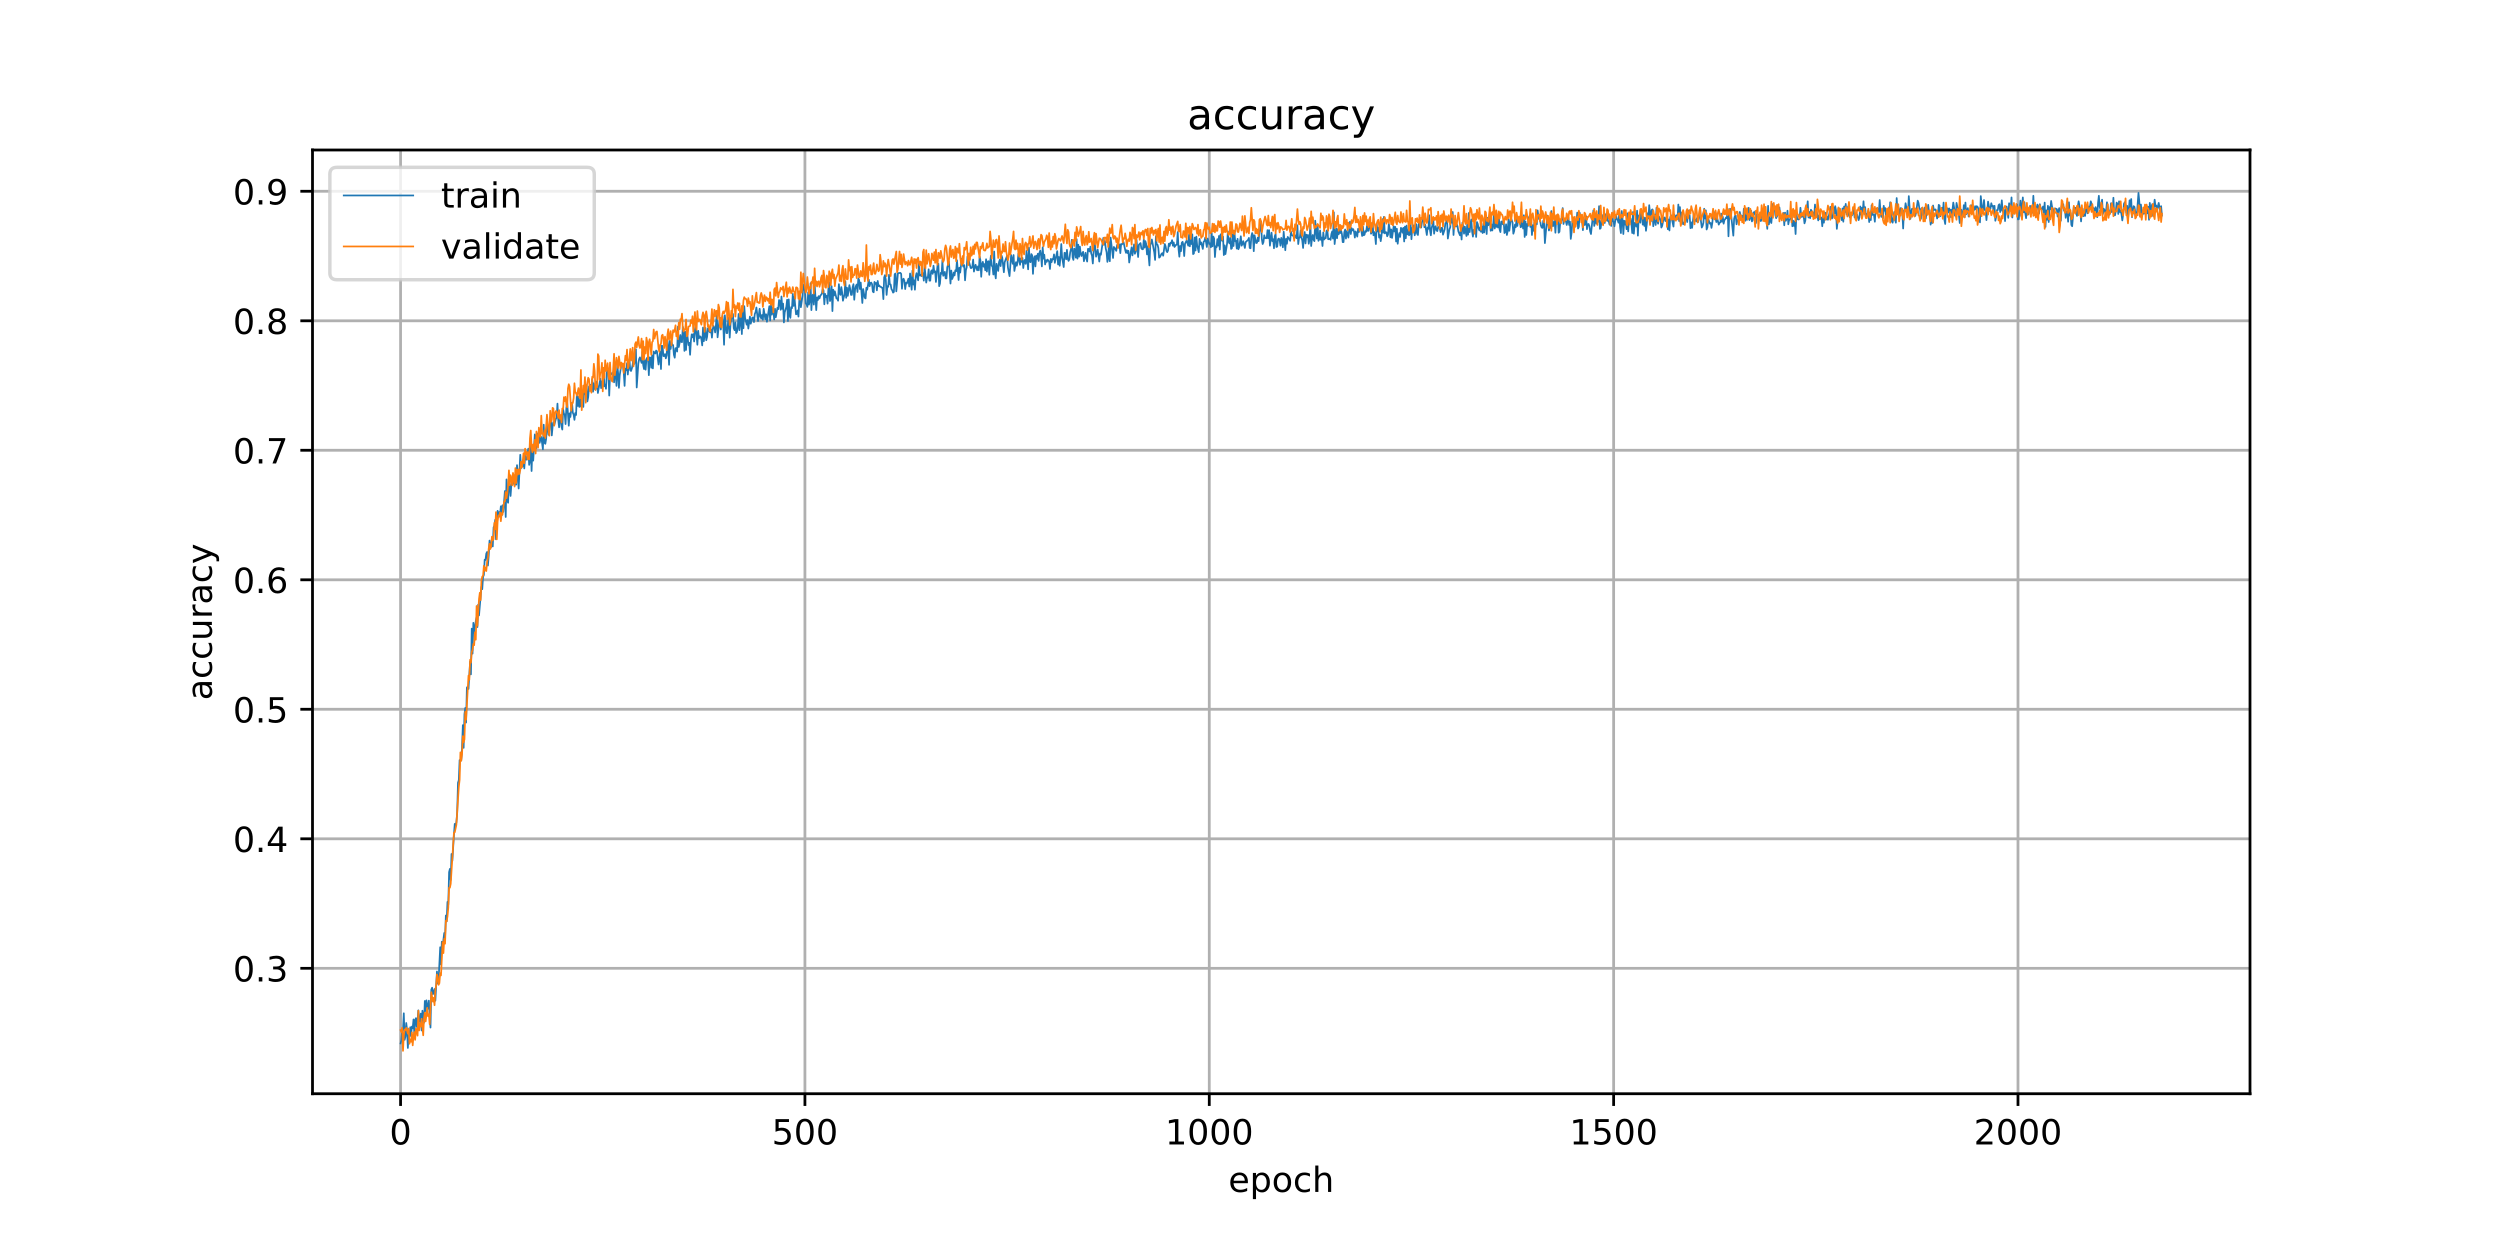 <?xml version="1.0" encoding="utf-8" standalone="no"?>
<!DOCTYPE svg PUBLIC "-//W3C//DTD SVG 1.1//EN"
  "http://www.w3.org/Graphics/SVG/1.1/DTD/svg11.dtd">
<!-- Created with matplotlib (https://matplotlib.org/) -->
<svg height="360pt" version="1.1" viewBox="0 0 720 360" width="720pt" xmlns="http://www.w3.org/2000/svg" xmlns:xlink="http://www.w3.org/1999/xlink">
 <defs>
  <style type="text/css">
*{stroke-linecap:butt;stroke-linejoin:round;}
  </style>
 </defs>
 <g id="figure_1">
  <g id="patch_1">
   <path d="M 0 360 
L 720 360 
L 720 0 
L 0 0 
z
" style="fill:#ffffff;"/>
  </g>
  <g id="axes_1">
   <g id="patch_2">
    <path d="M 90 315 
L 648 315 
L 648 43.2 
L 90 43.2 
z
" style="fill:#ffffff;"/>
   </g>
   <g id="matplotlib.axis_1">
    <g id="xtick_1">
     <g id="line2d_1">
      <path clip-path="url(#p6498bab1ff)" d="M 115.364 315 
L 115.364 43.2 
" style="fill:none;stroke:#b0b0b0;stroke-linecap:square;stroke-width:0.8;"/>
     </g>
     <g id="line2d_2">
      <defs>
       <path d="M 0 0 
L 0 3.5 
" id="m5c264deb1e" style="stroke:#000000;stroke-width:0.8;"/>
      </defs>
      <g>
       <use style="stroke:#000000;stroke-width:0.8;" x="115.364" xlink:href="#m5c264deb1e" y="315"/>
      </g>
     </g>
     <g id="text_1">
      <!-- 0 -->
      <defs>
       <path d="M 31.781 66.406 
Q 24.172 66.406 20.328 58.906 
Q 16.5 51.422 16.5 36.375 
Q 16.5 21.391 20.328 13.891 
Q 24.172 6.391 31.781 6.391 
Q 39.453 6.391 43.281 13.891 
Q 47.125 21.391 47.125 36.375 
Q 47.125 51.422 43.281 58.906 
Q 39.453 66.406 31.781 66.406 
z
M 31.781 74.219 
Q 44.047 74.219 50.516 64.516 
Q 56.984 54.828 56.984 36.375 
Q 56.984 17.969 50.516 8.266 
Q 44.047 -1.422 31.781 -1.422 
Q 19.531 -1.422 13.062 8.266 
Q 6.594 17.969 6.594 36.375 
Q 6.594 54.828 13.062 64.516 
Q 19.531 74.219 31.781 74.219 
z
" id="DejaVuSans-48"/>
      </defs>
      <g transform="translate(112.182 329.598)scale(0.1 -0.1)">
       <use xlink:href="#DejaVuSans-48"/>
      </g>
     </g>
    </g>
    <g id="xtick_2">
     <g id="line2d_3">
      <path clip-path="url(#p6498bab1ff)" d="M 231.817 315 
L 231.817 43.2 
" style="fill:none;stroke:#b0b0b0;stroke-linecap:square;stroke-width:0.8;"/>
     </g>
     <g id="line2d_4">
      <g>
       <use style="stroke:#000000;stroke-width:0.8;" x="231.817" xlink:href="#m5c264deb1e" y="315"/>
      </g>
     </g>
     <g id="text_2">
      <!-- 500 -->
      <defs>
       <path d="M 10.797 72.906 
L 49.516 72.906 
L 49.516 64.594 
L 19.828 64.594 
L 19.828 46.734 
Q 21.969 47.469 24.109 47.828 
Q 26.266 48.188 28.422 48.188 
Q 40.625 48.188 47.75 41.5 
Q 54.891 34.812 54.891 23.391 
Q 54.891 11.625 47.562 5.094 
Q 40.234 -1.422 26.906 -1.422 
Q 22.312 -1.422 17.547 -0.641 
Q 12.797 0.141 7.719 1.703 
L 7.719 11.625 
Q 12.109 9.234 16.797 8.062 
Q 21.484 6.891 26.703 6.891 
Q 35.156 6.891 40.078 11.328 
Q 45.016 15.766 45.016 23.391 
Q 45.016 31 40.078 35.438 
Q 35.156 39.891 26.703 39.891 
Q 22.75 39.891 18.812 39.016 
Q 14.891 38.141 10.797 36.281 
z
" id="DejaVuSans-53"/>
      </defs>
      <g transform="translate(222.274 329.598)scale(0.1 -0.1)">
       <use xlink:href="#DejaVuSans-53"/>
       <use x="63.623" xlink:href="#DejaVuSans-48"/>
       <use x="127.246" xlink:href="#DejaVuSans-48"/>
      </g>
     </g>
    </g>
    <g id="xtick_3">
     <g id="line2d_5">
      <path clip-path="url(#p6498bab1ff)" d="M 348.271 315 
L 348.271 43.2 
" style="fill:none;stroke:#b0b0b0;stroke-linecap:square;stroke-width:0.8;"/>
     </g>
     <g id="line2d_6">
      <g>
       <use style="stroke:#000000;stroke-width:0.8;" x="348.271" xlink:href="#m5c264deb1e" y="315"/>
      </g>
     </g>
     <g id="text_3">
      <!-- 1000 -->
      <defs>
       <path d="M 12.406 8.297 
L 28.516 8.297 
L 28.516 63.922 
L 10.984 60.406 
L 10.984 69.391 
L 28.422 72.906 
L 38.281 72.906 
L 38.281 8.297 
L 54.391 8.297 
L 54.391 0 
L 12.406 0 
z
" id="DejaVuSans-49"/>
      </defs>
      <g transform="translate(335.546 329.598)scale(0.1 -0.1)">
       <use xlink:href="#DejaVuSans-49"/>
       <use x="63.623" xlink:href="#DejaVuSans-48"/>
       <use x="127.246" xlink:href="#DejaVuSans-48"/>
       <use x="190.869" xlink:href="#DejaVuSans-48"/>
      </g>
     </g>
    </g>
    <g id="xtick_4">
     <g id="line2d_7">
      <path clip-path="url(#p6498bab1ff)" d="M 464.725 315 
L 464.725 43.2 
" style="fill:none;stroke:#b0b0b0;stroke-linecap:square;stroke-width:0.8;"/>
     </g>
     <g id="line2d_8">
      <g>
       <use style="stroke:#000000;stroke-width:0.8;" x="464.725" xlink:href="#m5c264deb1e" y="315"/>
      </g>
     </g>
     <g id="text_4">
      <!-- 1500 -->
      <g transform="translate(452 329.598)scale(0.1 -0.1)">
       <use xlink:href="#DejaVuSans-49"/>
       <use x="63.623" xlink:href="#DejaVuSans-53"/>
       <use x="127.246" xlink:href="#DejaVuSans-48"/>
       <use x="190.869" xlink:href="#DejaVuSans-48"/>
      </g>
     </g>
    </g>
    <g id="xtick_5">
     <g id="line2d_9">
      <path clip-path="url(#p6498bab1ff)" d="M 581.179 315 
L 581.179 43.2 
" style="fill:none;stroke:#b0b0b0;stroke-linecap:square;stroke-width:0.8;"/>
     </g>
     <g id="line2d_10">
      <g>
       <use style="stroke:#000000;stroke-width:0.8;" x="581.179" xlink:href="#m5c264deb1e" y="315"/>
      </g>
     </g>
     <g id="text_5">
      <!-- 2000 -->
      <defs>
       <path d="M 19.188 8.297 
L 53.609 8.297 
L 53.609 0 
L 7.328 0 
L 7.328 8.297 
Q 12.938 14.109 22.625 23.891 
Q 32.328 33.688 34.812 36.531 
Q 39.547 41.844 41.422 45.531 
Q 43.312 49.219 43.312 52.781 
Q 43.312 58.594 39.234 62.25 
Q 35.156 65.922 28.609 65.922 
Q 23.969 65.922 18.812 64.312 
Q 13.672 62.703 7.812 59.422 
L 7.812 69.391 
Q 13.766 71.781 18.938 73 
Q 24.125 74.219 28.422 74.219 
Q 39.75 74.219 46.484 68.547 
Q 53.219 62.891 53.219 53.422 
Q 53.219 48.922 51.531 44.891 
Q 49.859 40.875 45.406 35.406 
Q 44.188 33.984 37.641 27.219 
Q 31.109 20.453 19.188 8.297 
z
" id="DejaVuSans-50"/>
      </defs>
      <g transform="translate(568.454 329.598)scale(0.1 -0.1)">
       <use xlink:href="#DejaVuSans-50"/>
       <use x="63.623" xlink:href="#DejaVuSans-48"/>
       <use x="127.246" xlink:href="#DejaVuSans-48"/>
       <use x="190.869" xlink:href="#DejaVuSans-48"/>
      </g>
     </g>
    </g>
    <g id="text_6">
     <!-- epoch -->
     <defs>
      <path d="M 56.203 29.594 
L 56.203 25.203 
L 14.891 25.203 
Q 15.484 15.922 20.484 11.062 
Q 25.484 6.203 34.422 6.203 
Q 39.594 6.203 44.453 7.469 
Q 49.312 8.734 54.109 11.281 
L 54.109 2.781 
Q 49.266 0.734 44.188 -0.344 
Q 39.109 -1.422 33.891 -1.422 
Q 20.797 -1.422 13.156 6.188 
Q 5.516 13.812 5.516 26.812 
Q 5.516 40.234 12.766 48.109 
Q 20.016 56 32.328 56 
Q 43.359 56 49.781 48.891 
Q 56.203 41.797 56.203 29.594 
z
M 47.219 32.234 
Q 47.125 39.594 43.094 43.984 
Q 39.062 48.391 32.422 48.391 
Q 24.906 48.391 20.391 44.141 
Q 15.875 39.891 15.188 32.172 
z
" id="DejaVuSans-101"/>
      <path d="M 18.109 8.203 
L 18.109 -20.797 
L 9.078 -20.797 
L 9.078 54.688 
L 18.109 54.688 
L 18.109 46.391 
Q 20.953 51.266 25.266 53.625 
Q 29.594 56 35.594 56 
Q 45.562 56 51.781 48.094 
Q 58.016 40.188 58.016 27.297 
Q 58.016 14.406 51.781 6.484 
Q 45.562 -1.422 35.594 -1.422 
Q 29.594 -1.422 25.266 0.953 
Q 20.953 3.328 18.109 8.203 
z
M 48.688 27.297 
Q 48.688 37.203 44.609 42.844 
Q 40.531 48.484 33.406 48.484 
Q 26.266 48.484 22.188 42.844 
Q 18.109 37.203 18.109 27.297 
Q 18.109 17.391 22.188 11.75 
Q 26.266 6.109 33.406 6.109 
Q 40.531 6.109 44.609 11.75 
Q 48.688 17.391 48.688 27.297 
z
" id="DejaVuSans-112"/>
      <path d="M 30.609 48.391 
Q 23.391 48.391 19.188 42.75 
Q 14.984 37.109 14.984 27.297 
Q 14.984 17.484 19.156 11.844 
Q 23.344 6.203 30.609 6.203 
Q 37.797 6.203 41.984 11.859 
Q 46.188 17.531 46.188 27.297 
Q 46.188 37.016 41.984 42.703 
Q 37.797 48.391 30.609 48.391 
z
M 30.609 56 
Q 42.328 56 49.016 48.375 
Q 55.719 40.766 55.719 27.297 
Q 55.719 13.875 49.016 6.219 
Q 42.328 -1.422 30.609 -1.422 
Q 18.844 -1.422 12.172 6.219 
Q 5.516 13.875 5.516 27.297 
Q 5.516 40.766 12.172 48.375 
Q 18.844 56 30.609 56 
z
" id="DejaVuSans-111"/>
      <path d="M 48.781 52.594 
L 48.781 44.188 
Q 44.969 46.297 41.141 47.344 
Q 37.312 48.391 33.406 48.391 
Q 24.656 48.391 19.812 42.844 
Q 14.984 37.312 14.984 27.297 
Q 14.984 17.281 19.812 11.734 
Q 24.656 6.203 33.406 6.203 
Q 37.312 6.203 41.141 7.25 
Q 44.969 8.297 48.781 10.406 
L 48.781 2.094 
Q 45.016 0.344 40.984 -0.531 
Q 36.969 -1.422 32.422 -1.422 
Q 20.062 -1.422 12.781 6.344 
Q 5.516 14.109 5.516 27.297 
Q 5.516 40.672 12.859 48.328 
Q 20.219 56 33.016 56 
Q 37.156 56 41.109 55.141 
Q 45.062 54.297 48.781 52.594 
z
" id="DejaVuSans-99"/>
      <path d="M 54.891 33.016 
L 54.891 0 
L 45.906 0 
L 45.906 32.719 
Q 45.906 40.484 42.875 44.328 
Q 39.844 48.188 33.797 48.188 
Q 26.516 48.188 22.312 43.547 
Q 18.109 38.922 18.109 30.906 
L 18.109 0 
L 9.078 0 
L 9.078 75.984 
L 18.109 75.984 
L 18.109 46.188 
Q 21.344 51.125 25.703 53.562 
Q 30.078 56 35.797 56 
Q 45.219 56 50.047 50.172 
Q 54.891 44.344 54.891 33.016 
z
" id="DejaVuSans-104"/>
     </defs>
     <g transform="translate(353.772 343.277)scale(0.1 -0.1)">
      <use xlink:href="#DejaVuSans-101"/>
      <use x="61.523" xlink:href="#DejaVuSans-112"/>
      <use x="125" xlink:href="#DejaVuSans-111"/>
      <use x="186.182" xlink:href="#DejaVuSans-99"/>
      <use x="241.162" xlink:href="#DejaVuSans-104"/>
     </g>
    </g>
   </g>
   <g id="matplotlib.axis_2">
    <g id="ytick_1">
     <g id="line2d_11">
      <path clip-path="url(#p6498bab1ff)" d="M 90 278.869 
L 648 278.869 
" style="fill:none;stroke:#b0b0b0;stroke-linecap:square;stroke-width:0.8;"/>
     </g>
     <g id="line2d_12">
      <defs>
       <path d="M 0 0 
L -3.5 0 
" id="maf0f56f907" style="stroke:#000000;stroke-width:0.8;"/>
      </defs>
      <g>
       <use style="stroke:#000000;stroke-width:0.8;" x="90" xlink:href="#maf0f56f907" y="278.869"/>
      </g>
     </g>
     <g id="text_7">
      <!-- 0.3 -->
      <defs>
       <path d="M 10.688 12.406 
L 21 12.406 
L 21 0 
L 10.688 0 
z
" id="DejaVuSans-46"/>
       <path d="M 40.578 39.312 
Q 47.656 37.797 51.625 33 
Q 55.609 28.219 55.609 21.188 
Q 55.609 10.406 48.188 4.484 
Q 40.766 -1.422 27.094 -1.422 
Q 22.516 -1.422 17.656 -0.516 
Q 12.797 0.391 7.625 2.203 
L 7.625 11.719 
Q 11.719 9.328 16.594 8.109 
Q 21.484 6.891 26.812 6.891 
Q 36.078 6.891 40.938 10.547 
Q 45.797 14.203 45.797 21.188 
Q 45.797 27.641 41.281 31.266 
Q 36.766 34.906 28.719 34.906 
L 20.219 34.906 
L 20.219 43.016 
L 29.109 43.016 
Q 36.375 43.016 40.234 45.922 
Q 44.094 48.828 44.094 54.297 
Q 44.094 59.906 40.109 62.906 
Q 36.141 65.922 28.719 65.922 
Q 24.656 65.922 20.016 65.031 
Q 15.375 64.156 9.812 62.312 
L 9.812 71.094 
Q 15.438 72.656 20.344 73.438 
Q 25.25 74.219 29.594 74.219 
Q 40.828 74.219 47.359 69.109 
Q 53.906 64.016 53.906 55.328 
Q 53.906 49.266 50.438 45.094 
Q 46.969 40.922 40.578 39.312 
z
" id="DejaVuSans-51"/>
      </defs>
      <g transform="translate(67.097 282.668)scale(0.1 -0.1)">
       <use xlink:href="#DejaVuSans-48"/>
       <use x="63.623" xlink:href="#DejaVuSans-46"/>
       <use x="95.41" xlink:href="#DejaVuSans-51"/>
      </g>
     </g>
    </g>
    <g id="ytick_2">
     <g id="line2d_13">
      <path clip-path="url(#p6498bab1ff)" d="M 90 241.572 
L 648 241.572 
" style="fill:none;stroke:#b0b0b0;stroke-linecap:square;stroke-width:0.8;"/>
     </g>
     <g id="line2d_14">
      <g>
       <use style="stroke:#000000;stroke-width:0.8;" x="90" xlink:href="#maf0f56f907" y="241.572"/>
      </g>
     </g>
     <g id="text_8">
      <!-- 0.4 -->
      <defs>
       <path d="M 37.797 64.312 
L 12.891 25.391 
L 37.797 25.391 
z
M 35.203 72.906 
L 47.609 72.906 
L 47.609 25.391 
L 58.016 25.391 
L 58.016 17.188 
L 47.609 17.188 
L 47.609 0 
L 37.797 0 
L 37.797 17.188 
L 4.891 17.188 
L 4.891 26.703 
z
" id="DejaVuSans-52"/>
      </defs>
      <g transform="translate(67.097 245.371)scale(0.1 -0.1)">
       <use xlink:href="#DejaVuSans-48"/>
       <use x="63.623" xlink:href="#DejaVuSans-46"/>
       <use x="95.41" xlink:href="#DejaVuSans-52"/>
      </g>
     </g>
    </g>
    <g id="ytick_3">
     <g id="line2d_15">
      <path clip-path="url(#p6498bab1ff)" d="M 90 204.275 
L 648 204.275 
" style="fill:none;stroke:#b0b0b0;stroke-linecap:square;stroke-width:0.8;"/>
     </g>
     <g id="line2d_16">
      <g>
       <use style="stroke:#000000;stroke-width:0.8;" x="90" xlink:href="#maf0f56f907" y="204.275"/>
      </g>
     </g>
     <g id="text_9">
      <!-- 0.5 -->
      <g transform="translate(67.097 208.075)scale(0.1 -0.1)">
       <use xlink:href="#DejaVuSans-48"/>
       <use x="63.623" xlink:href="#DejaVuSans-46"/>
       <use x="95.41" xlink:href="#DejaVuSans-53"/>
      </g>
     </g>
    </g>
    <g id="ytick_4">
     <g id="line2d_17">
      <path clip-path="url(#p6498bab1ff)" d="M 90 166.979 
L 648 166.979 
" style="fill:none;stroke:#b0b0b0;stroke-linecap:square;stroke-width:0.8;"/>
     </g>
     <g id="line2d_18">
      <g>
       <use style="stroke:#000000;stroke-width:0.8;" x="90" xlink:href="#maf0f56f907" y="166.979"/>
      </g>
     </g>
     <g id="text_10">
      <!-- 0.6 -->
      <defs>
       <path d="M 33.016 40.375 
Q 26.375 40.375 22.484 35.828 
Q 18.609 31.297 18.609 23.391 
Q 18.609 15.531 22.484 10.953 
Q 26.375 6.391 33.016 6.391 
Q 39.656 6.391 43.531 10.953 
Q 47.406 15.531 47.406 23.391 
Q 47.406 31.297 43.531 35.828 
Q 39.656 40.375 33.016 40.375 
z
M 52.594 71.297 
L 52.594 62.312 
Q 48.875 64.062 45.094 64.984 
Q 41.312 65.922 37.594 65.922 
Q 27.828 65.922 22.672 59.328 
Q 17.531 52.734 16.797 39.406 
Q 19.672 43.656 24.016 45.922 
Q 28.375 48.188 33.594 48.188 
Q 44.578 48.188 50.953 41.516 
Q 57.328 34.859 57.328 23.391 
Q 57.328 12.156 50.688 5.359 
Q 44.047 -1.422 33.016 -1.422 
Q 20.359 -1.422 13.672 8.266 
Q 6.984 17.969 6.984 36.375 
Q 6.984 53.656 15.188 63.938 
Q 23.391 74.219 37.203 74.219 
Q 40.922 74.219 44.703 73.484 
Q 48.484 72.75 52.594 71.297 
z
" id="DejaVuSans-54"/>
      </defs>
      <g transform="translate(67.097 170.778)scale(0.1 -0.1)">
       <use xlink:href="#DejaVuSans-48"/>
       <use x="63.623" xlink:href="#DejaVuSans-46"/>
       <use x="95.41" xlink:href="#DejaVuSans-54"/>
      </g>
     </g>
    </g>
    <g id="ytick_5">
     <g id="line2d_19">
      <path clip-path="url(#p6498bab1ff)" d="M 90 129.682 
L 648 129.682 
" style="fill:none;stroke:#b0b0b0;stroke-linecap:square;stroke-width:0.8;"/>
     </g>
     <g id="line2d_20">
      <g>
       <use style="stroke:#000000;stroke-width:0.8;" x="90" xlink:href="#maf0f56f907" y="129.682"/>
      </g>
     </g>
     <g id="text_11">
      <!-- 0.7 -->
      <defs>
       <path d="M 8.203 72.906 
L 55.078 72.906 
L 55.078 68.703 
L 28.609 0 
L 18.312 0 
L 43.219 64.594 
L 8.203 64.594 
z
" id="DejaVuSans-55"/>
      </defs>
      <g transform="translate(67.097 133.481)scale(0.1 -0.1)">
       <use xlink:href="#DejaVuSans-48"/>
       <use x="63.623" xlink:href="#DejaVuSans-46"/>
       <use x="95.41" xlink:href="#DejaVuSans-55"/>
      </g>
     </g>
    </g>
    <g id="ytick_6">
     <g id="line2d_21">
      <path clip-path="url(#p6498bab1ff)" d="M 90 92.385 
L 648 92.385 
" style="fill:none;stroke:#b0b0b0;stroke-linecap:square;stroke-width:0.8;"/>
     </g>
     <g id="line2d_22">
      <g>
       <use style="stroke:#000000;stroke-width:0.8;" x="90" xlink:href="#maf0f56f907" y="92.385"/>
      </g>
     </g>
     <g id="text_12">
      <!-- 0.8 -->
      <defs>
       <path d="M 31.781 34.625 
Q 24.75 34.625 20.719 30.859 
Q 16.703 27.094 16.703 20.516 
Q 16.703 13.922 20.719 10.156 
Q 24.75 6.391 31.781 6.391 
Q 38.812 6.391 42.859 10.172 
Q 46.922 13.969 46.922 20.516 
Q 46.922 27.094 42.891 30.859 
Q 38.875 34.625 31.781 34.625 
z
M 21.922 38.812 
Q 15.578 40.375 12.031 44.719 
Q 8.5 49.078 8.5 55.328 
Q 8.5 64.062 14.719 69.141 
Q 20.953 74.219 31.781 74.219 
Q 42.672 74.219 48.875 69.141 
Q 55.078 64.062 55.078 55.328 
Q 55.078 49.078 51.531 44.719 
Q 48 40.375 41.703 38.812 
Q 48.828 37.156 52.797 32.312 
Q 56.781 27.484 56.781 20.516 
Q 56.781 9.906 50.312 4.234 
Q 43.844 -1.422 31.781 -1.422 
Q 19.734 -1.422 13.25 4.234 
Q 6.781 9.906 6.781 20.516 
Q 6.781 27.484 10.781 32.312 
Q 14.797 37.156 21.922 38.812 
z
M 18.312 54.391 
Q 18.312 48.734 21.844 45.562 
Q 25.391 42.391 31.781 42.391 
Q 38.141 42.391 41.719 45.562 
Q 45.312 48.734 45.312 54.391 
Q 45.312 60.062 41.719 63.234 
Q 38.141 66.406 31.781 66.406 
Q 25.391 66.406 21.844 63.234 
Q 18.312 60.062 18.312 54.391 
z
" id="DejaVuSans-56"/>
      </defs>
      <g transform="translate(67.097 96.184)scale(0.1 -0.1)">
       <use xlink:href="#DejaVuSans-48"/>
       <use x="63.623" xlink:href="#DejaVuSans-46"/>
       <use x="95.41" xlink:href="#DejaVuSans-56"/>
      </g>
     </g>
    </g>
    <g id="ytick_7">
     <g id="line2d_23">
      <path clip-path="url(#p6498bab1ff)" d="M 90 55.088 
L 648 55.088 
" style="fill:none;stroke:#b0b0b0;stroke-linecap:square;stroke-width:0.8;"/>
     </g>
     <g id="line2d_24">
      <g>
       <use style="stroke:#000000;stroke-width:0.8;" x="90" xlink:href="#maf0f56f907" y="55.088"/>
      </g>
     </g>
     <g id="text_13">
      <!-- 0.9 -->
      <defs>
       <path d="M 10.984 1.516 
L 10.984 10.5 
Q 14.703 8.734 18.5 7.812 
Q 22.312 6.891 25.984 6.891 
Q 35.75 6.891 40.891 13.453 
Q 46.047 20.016 46.781 33.406 
Q 43.953 29.203 39.594 26.953 
Q 35.25 24.703 29.984 24.703 
Q 19.047 24.703 12.672 31.312 
Q 6.297 37.938 6.297 49.422 
Q 6.297 60.641 12.938 67.422 
Q 19.578 74.219 30.609 74.219 
Q 43.266 74.219 49.922 64.516 
Q 56.594 54.828 56.594 36.375 
Q 56.594 19.141 48.406 8.859 
Q 40.234 -1.422 26.422 -1.422 
Q 22.703 -1.422 18.891 -0.688 
Q 15.094 0.047 10.984 1.516 
z
M 30.609 32.422 
Q 37.25 32.422 41.125 36.953 
Q 45.016 41.5 45.016 49.422 
Q 45.016 57.281 41.125 61.844 
Q 37.25 66.406 30.609 66.406 
Q 23.969 66.406 20.094 61.844 
Q 16.219 57.281 16.219 49.422 
Q 16.219 41.5 20.094 36.953 
Q 23.969 32.422 30.609 32.422 
z
" id="DejaVuSans-57"/>
      </defs>
      <g transform="translate(67.097 58.888)scale(0.1 -0.1)">
       <use xlink:href="#DejaVuSans-48"/>
       <use x="63.623" xlink:href="#DejaVuSans-46"/>
       <use x="95.41" xlink:href="#DejaVuSans-57"/>
      </g>
     </g>
    </g>
    <g id="text_14">
     <!-- accuracy -->
     <defs>
      <path d="M 34.281 27.484 
Q 23.391 27.484 19.188 25 
Q 14.984 22.516 14.984 16.5 
Q 14.984 11.719 18.141 8.906 
Q 21.297 6.109 26.703 6.109 
Q 34.188 6.109 38.703 11.406 
Q 43.219 16.703 43.219 25.484 
L 43.219 27.484 
z
M 52.203 31.203 
L 52.203 0 
L 43.219 0 
L 43.219 8.297 
Q 40.141 3.328 35.547 0.953 
Q 30.953 -1.422 24.312 -1.422 
Q 15.922 -1.422 10.953 3.297 
Q 6 8.016 6 15.922 
Q 6 25.141 12.172 29.828 
Q 18.359 34.516 30.609 34.516 
L 43.219 34.516 
L 43.219 35.406 
Q 43.219 41.609 39.141 45 
Q 35.062 48.391 27.688 48.391 
Q 23 48.391 18.547 47.266 
Q 14.109 46.141 10.016 43.891 
L 10.016 52.203 
Q 14.938 54.109 19.578 55.047 
Q 24.219 56 28.609 56 
Q 40.484 56 46.344 49.844 
Q 52.203 43.703 52.203 31.203 
z
" id="DejaVuSans-97"/>
      <path d="M 8.5 21.578 
L 8.5 54.688 
L 17.484 54.688 
L 17.484 21.922 
Q 17.484 14.156 20.5 10.266 
Q 23.531 6.391 29.594 6.391 
Q 36.859 6.391 41.078 11.031 
Q 45.312 15.672 45.312 23.688 
L 45.312 54.688 
L 54.297 54.688 
L 54.297 0 
L 45.312 0 
L 45.312 8.406 
Q 42.047 3.422 37.719 1 
Q 33.406 -1.422 27.688 -1.422 
Q 18.266 -1.422 13.375 4.438 
Q 8.5 10.297 8.5 21.578 
z
M 31.109 56 
z
" id="DejaVuSans-117"/>
      <path d="M 41.109 46.297 
Q 39.594 47.172 37.812 47.578 
Q 36.031 48 33.891 48 
Q 26.266 48 22.188 43.047 
Q 18.109 38.094 18.109 28.812 
L 18.109 0 
L 9.078 0 
L 9.078 54.688 
L 18.109 54.688 
L 18.109 46.188 
Q 20.953 51.172 25.484 53.578 
Q 30.031 56 36.531 56 
Q 37.453 56 38.578 55.875 
Q 39.703 55.766 41.062 55.516 
z
" id="DejaVuSans-114"/>
      <path d="M 32.172 -5.078 
Q 28.375 -14.844 24.75 -17.812 
Q 21.141 -20.797 15.094 -20.797 
L 7.906 -20.797 
L 7.906 -13.281 
L 13.188 -13.281 
Q 16.891 -13.281 18.938 -11.516 
Q 21 -9.766 23.484 -3.219 
L 25.094 0.875 
L 2.984 54.688 
L 12.5 54.688 
L 29.594 11.922 
L 46.688 54.688 
L 56.203 54.688 
z
" id="DejaVuSans-121"/>
     </defs>
     <g transform="translate(61.017 201.659)rotate(-90)scale(0.1 -0.1)">
      <use xlink:href="#DejaVuSans-97"/>
      <use x="61.279" xlink:href="#DejaVuSans-99"/>
      <use x="116.26" xlink:href="#DejaVuSans-99"/>
      <use x="171.24" xlink:href="#DejaVuSans-117"/>
      <use x="234.619" xlink:href="#DejaVuSans-114"/>
      <use x="275.732" xlink:href="#DejaVuSans-97"/>
      <use x="337.012" xlink:href="#DejaVuSans-99"/>
      <use x="391.992" xlink:href="#DejaVuSans-121"/>
     </g>
    </g>
   </g>
   <g id="line2d_25">
    <path clip-path="url(#p6498bab1ff)" d="M 115.364 300.501 
L 115.597 299.568 
L 115.829 296.585 
L 116.062 296.585 
L 116.295 291.829 
L 116.528 299.475 
L 116.761 298.543 
L 116.994 294.627 
L 117.227 296.585 
L 117.46 301.806 
L 117.693 298.17 
L 117.926 298.45 
L 118.159 295.839 
L 118.391 298.356 
L 118.624 295.652 
L 118.857 296.119 
L 119.09 293.601 
L 119.323 297.704 
L 119.556 293.787 
L 119.789 293.228 
L 120.022 295.746 
L 120.255 293.881 
L 120.488 290.99 
L 120.721 293.881 
L 120.953 294.347 
L 121.186 291.923 
L 121.419 296.771 
L 121.652 291.083 
L 122.118 294.533 
L 122.351 288.286 
L 122.584 291.177 
L 122.817 288.1 
L 123.05 289.871 
L 123.282 290.524 
L 123.515 288.193 
L 123.981 295.932 
L 124.214 285.023 
L 124.447 284.463 
L 124.68 286.328 
L 124.913 285.769 
L 125.146 284.836 
L 125.379 288.193 
L 125.844 279.801 
L 126.077 283.251 
L 126.31 282.319 
L 126.776 272.808 
L 127.009 277.75 
L 127.242 271.223 
L 127.475 274.3 
L 127.708 270.57 
L 127.941 268.705 
L 128.174 270.104 
L 128.406 263.67 
L 128.639 265.349 
L 128.872 259.754 
L 129.105 260.5 
L 129.338 251.176 
L 129.571 250.244 
L 129.804 253.414 
L 130.037 245.954 
L 130.27 247.912 
L 130.736 240.36 
L 130.968 237.283 
L 131.201 237.842 
L 131.434 236.817 
L 131.667 234.113 
L 131.9 225.441 
L 132.133 224.695 
L 132.366 218.914 
L 132.832 219.008 
L 133.065 215.371 
L 133.298 208.844 
L 133.53 215.371 
L 133.763 205.674 
L 133.996 203.902 
L 134.229 208.098 
L 134.462 198.028 
L 134.695 197.748 
L 134.928 198.401 
L 135.394 190.569 
L 135.627 194.205 
L 135.86 181.058 
L 136.092 188.238 
L 136.325 179.38 
L 136.558 182.27 
L 137.024 178.914 
L 137.257 177.888 
L 137.49 180.592 
L 137.723 174.158 
L 137.956 177.235 
L 138.654 169.03 
L 138.887 169.683 
L 139.12 166.139 
L 139.353 165.58 
L 139.586 161.198 
L 139.819 161.291 
L 140.052 159.426 
L 140.285 158.96 
L 140.518 162.876 
L 140.751 159.985 
L 140.983 155.696 
L 141.216 157.748 
L 141.449 157.468 
L 141.682 154.764 
L 141.915 157.375 
L 142.148 151.873 
L 142.381 151.5 
L 142.614 149.729 
L 142.847 155.323 
L 143.08 149.636 
L 143.313 147.118 
L 143.545 148.517 
L 143.778 147.491 
L 144.011 148.237 
L 144.244 145.813 
L 144.477 148.423 
L 144.71 145.533 
L 144.943 147.398 
L 145.409 141.43 
L 145.642 148.89 
L 145.875 138.074 
L 146.107 144.321 
L 146.34 144.787 
L 146.573 137.234 
L 147.039 142.829 
L 147.272 139.659 
L 147.738 138.54 
L 148.204 139.752 
L 148.437 136.768 
L 148.669 139.565 
L 148.902 133.971 
L 149.368 140.684 
L 149.834 130.987 
L 150.067 134.81 
L 150.3 134.157 
L 150.533 134.251 
L 150.766 132.479 
L 150.998 134.903 
L 151.231 131.267 
L 151.464 132.293 
L 151.697 132.386 
L 152.163 129.216 
L 152.396 133.878 
L 152.629 132.759 
L 152.862 127.724 
L 153.095 135.649 
L 153.328 128.936 
L 153.56 132.666 
L 154.026 125.113 
L 154.259 125.952 
L 154.492 129.122 
L 154.725 124.833 
L 154.958 124.926 
L 155.191 124.833 
L 155.424 127.537 
L 155.657 126.418 
L 155.89 125.859 
L 156.355 129.402 
L 156.588 122.316 
L 156.821 127.537 
L 157.054 127.817 
L 157.287 126.418 
L 157.52 122.409 
L 157.753 122.502 
L 157.986 125.206 
L 158.219 123.808 
L 158.452 120.917 
L 158.684 119.705 
L 158.917 125.393 
L 159.15 122.875 
L 159.383 121.57 
L 159.616 122.409 
L 160.082 120.637 
L 160.315 120.264 
L 160.548 116.255 
L 160.781 120.917 
L 161.014 123.062 
L 161.246 119.985 
L 161.479 120.171 
L 161.712 122.875 
L 161.945 123.714 
L 162.178 117.84 
L 162.411 119.239 
L 162.644 119.332 
L 162.877 122.129 
L 163.11 117.467 
L 163.343 115.882 
L 163.808 122.595 
L 164.041 119.052 
L 164.274 120.078 
L 164.74 115.975 
L 164.973 118.866 
L 165.206 119.425 
L 165.439 120.917 
L 165.672 118.959 
L 165.905 119.518 
L 166.137 113.458 
L 166.37 116.908 
L 166.603 114.297 
L 166.836 117.187 
L 167.069 117.094 
L 167.302 113.458 
L 167.535 114.67 
L 167.768 115.043 
L 168.001 117.187 
L 168.234 111.686 
L 168.467 113.551 
L 168.699 113.551 
L 168.932 110.94 
L 169.165 115.602 
L 169.398 114.39 
L 169.631 111.313 
L 169.864 111.22 
L 170.097 110.847 
L 170.33 111.313 
L 170.563 109.169 
L 170.796 112.805 
L 171.029 110.381 
L 171.261 111.966 
L 171.494 112.152 
L 171.727 109.915 
L 171.96 110.567 
L 172.193 113.178 
L 172.892 109.075 
L 173.125 111.779 
L 173.358 109.821 
L 173.591 111.313 
L 173.823 105.998 
L 174.056 111.22 
L 174.289 110.754 
L 174.522 111.966 
L 174.755 107.49 
L 174.988 105.998 
L 175.221 106.931 
L 175.454 113.924 
L 175.687 108.143 
L 176.153 107.49 
L 176.385 107.863 
L 176.618 107.211 
L 176.851 110.101 
L 177.084 106.185 
L 177.317 107.677 
L 177.55 111.127 
L 177.783 105.159 
L 178.016 107.49 
L 178.249 111.686 
L 178.482 108.05 
L 178.947 104.973 
L 179.18 104.879 
L 179.413 105.252 
L 179.646 107.304 
L 179.879 111.127 
L 180.112 106.185 
L 180.345 106.651 
L 180.578 104.6 
L 180.811 107.863 
L 181.044 104.973 
L 181.276 103.481 
L 181.509 106.651 
L 181.742 106.838 
L 181.975 106.092 
L 182.208 104.973 
L 182.441 102.921 
L 182.674 104.786 
L 182.907 103.294 
L 183.14 100.59 
L 183.373 111.593 
L 183.838 104.693 
L 184.071 103.388 
L 184.304 102.921 
L 184.77 104.507 
L 185.003 101.336 
L 185.236 105.066 
L 185.469 106.278 
L 185.702 103.761 
L 185.935 106.465 
L 186.168 103.388 
L 186.4 103.015 
L 186.633 103.388 
L 186.866 108.05 
L 187.099 102.921 
L 187.332 103.015 
L 187.565 105.905 
L 187.798 102.362 
L 188.031 106.092 
L 188.264 101.243 
L 188.497 101.709 
L 188.73 101.803 
L 188.962 100.963 
L 189.195 101.15 
L 189.661 104.973 
L 190.127 101.243 
L 190.36 106.278 
L 190.593 99.565 
L 190.826 99.658 
L 191.059 102.548 
L 191.292 102.548 
L 191.524 101.989 
L 191.757 103.201 
L 191.99 102.362 
L 192.223 97.886 
L 192.456 100.124 
L 192.689 105.066 
L 192.922 98.166 
L 193.155 100.497 
L 193.388 98.539 
L 193.621 99.378 
L 193.853 99.378 
L 194.086 102.175 
L 194.319 103.015 
L 194.552 100.311 
L 194.785 100.217 
L 195.018 101.243 
L 195.251 94.063 
L 195.484 99.938 
L 195.717 98.819 
L 195.95 96.488 
L 196.183 98.446 
L 196.415 98.539 
L 196.648 94.157 
L 196.881 95.462 
L 197.114 101.057 
L 197.347 95.555 
L 197.58 100.777 
L 197.813 95.182 
L 198.279 99.378 
L 198.512 98.726 
L 198.745 102.175 
L 198.977 98.166 
L 199.21 96.301 
L 199.443 97.14 
L 199.676 96.208 
L 199.909 98.353 
L 200.142 94.903 
L 200.375 93.69 
L 200.841 99.285 
L 201.074 95.276 
L 201.307 97.42 
L 201.539 96.861 
L 201.772 96.954 
L 202.005 97.7 
L 202.238 99.471 
L 202.471 94.343 
L 202.704 98.259 
L 203.17 94.436 
L 203.403 97.98 
L 203.636 97.047 
L 203.869 94.623 
L 204.101 94.25 
L 204.334 95.555 
L 204.567 95.742 
L 204.8 94.903 
L 205.033 97.234 
L 205.266 94.716 
L 205.499 93.877 
L 205.732 94.436 
L 205.965 95.742 
L 206.198 93.597 
L 206.431 90.334 
L 206.663 97.14 
L 207.129 92.851 
L 207.362 92.572 
L 207.595 94.903 
L 208.061 90.986 
L 208.294 93.317 
L 208.527 99.285 
L 208.76 90.8 
L 209.225 95.928 
L 209.458 95.928 
L 209.691 92.572 
L 209.924 91.453 
L 210.157 97.234 
L 210.39 93.224 
L 210.856 90.52 
L 211.089 90.427 
L 211.322 94.53 
L 211.554 95.089 
L 211.787 92.851 
L 212.02 95.928 
L 212.253 95.555 
L 212.486 94.063 
L 212.719 90.427 
L 212.952 95.089 
L 213.418 89.961 
L 213.651 96.208 
L 213.884 89.868 
L 214.116 94.53 
L 214.349 88.189 
L 214.582 91.546 
L 215.048 93.504 
L 215.281 92.199 
L 215.514 94.623 
L 215.98 91.173 
L 216.213 93.224 
L 216.678 91.453 
L 216.911 91.453 
L 217.144 92.758 
L 217.377 90.427 
L 217.61 89.868 
L 217.843 88.562 
L 218.309 92.478 
L 218.775 88.935 
L 219.008 91.173 
L 219.24 91.732 
L 219.473 90.707 
L 219.706 92.105 
L 219.939 88.935 
L 220.405 91.919 
L 220.638 90.52 
L 220.871 92.665 
L 221.569 88.189 
L 221.802 92.292 
L 222.035 87.723 
L 222.268 90.613 
L 222.501 88.655 
L 222.734 89.588 
L 222.967 92.012 
L 223.2 88.935 
L 223.433 91.359 
L 223.899 88.655 
L 224.131 89.028 
L 224.364 86.418 
L 224.597 86.697 
L 224.83 89.215 
L 225.063 85.392 
L 225.296 88.935 
L 225.529 87.443 
L 225.762 92.851 
L 225.995 89.961 
L 226.461 88.376 
L 226.693 86.324 
L 226.926 92.478 
L 227.159 86.231 
L 227.392 90.8 
L 227.625 91.546 
L 227.858 88.469 
L 228.091 88.749 
L 228.324 84.646 
L 228.557 88.096 
L 228.79 85.485 
L 229.255 90.52 
L 229.488 90.427 
L 229.721 89.401 
L 229.954 91.173 
L 230.187 86.604 
L 230.42 84.832 
L 230.653 88.469 
L 231.119 85.299 
L 231.352 81.942 
L 231.585 83.341 
L 231.817 83.714 
L 232.05 87.443 
L 232.283 87.537 
L 232.516 88.376 
L 232.749 84.18 
L 232.982 87.723 
L 233.215 86.604 
L 233.448 81.569 
L 233.681 89.308 
L 233.914 85.205 
L 234.147 84.832 
L 234.379 87.723 
L 234.612 81.662 
L 235.078 89.308 
L 235.311 85.672 
L 235.544 86.418 
L 235.777 85.299 
L 236.01 85.951 
L 236.243 85.205 
L 236.708 84.553 
L 236.941 83.247 
L 237.174 83.62 
L 237.407 87.63 
L 237.64 84.646 
L 237.873 85.578 
L 238.106 85.205 
L 238.339 87.443 
L 238.572 83.247 
L 238.805 81.289 
L 239.038 86.697 
L 239.27 85.858 
L 239.503 82.408 
L 239.736 89.588 
L 239.969 83.434 
L 240.202 85.112 
L 240.435 83.9 
L 240.901 85.951 
L 241.134 85.951 
L 241.367 86.604 
L 241.6 81.849 
L 241.832 84.46 
L 242.065 84.926 
L 242.298 82.688 
L 242.531 84.18 
L 242.764 86.604 
L 243.23 84.739 
L 243.463 81.01 
L 243.696 85.765 
L 243.929 82.874 
L 244.162 85.205 
L 244.627 82.128 
L 244.86 83.247 
L 245.093 84.926 
L 245.326 84.926 
L 245.559 82.688 
L 245.792 81.849 
L 246.025 86.324 
L 246.258 83.434 
L 246.491 82.408 
L 246.724 81.942 
L 246.956 84.087 
L 247.189 80.17 
L 247.422 80.637 
L 247.655 83.247 
L 247.888 81.383 
L 248.354 87.257 
L 248.587 83.247 
L 249.053 85.765 
L 249.286 85.951 
L 249.518 82.874 
L 249.751 83.434 
L 250.217 80.543 
L 250.45 82.408 
L 250.683 81.476 
L 250.916 81.383 
L 251.149 81.849 
L 251.382 83.993 
L 251.615 84.18 
L 251.847 81.196 
L 252.08 81.756 
L 252.313 81.476 
L 252.546 83.62 
L 252.779 80.916 
L 253.012 82.408 
L 253.245 82.222 
L 253.478 82.595 
L 253.711 82.595 
L 253.944 82.874 
L 254.177 82.874 
L 254.409 86.138 
L 254.642 79.891 
L 254.875 79.238 
L 255.108 80.543 
L 255.341 84.926 
L 255.574 82.408 
L 255.807 82.595 
L 256.04 79.145 
L 256.273 81.849 
L 256.506 81.942 
L 256.739 83.247 
L 256.971 83.62 
L 257.204 84.273 
L 257.437 84.087 
L 257.67 78.958 
L 257.903 78.772 
L 258.136 83.9 
L 258.602 78.679 
L 259.301 78.585 
L 259.533 78.865 
L 259.766 83.154 
L 259.999 80.543 
L 260.232 80.264 
L 260.465 80.916 
L 260.698 83.247 
L 260.931 81.476 
L 261.164 81.662 
L 261.63 80.264 
L 261.863 82.501 
L 262.095 78.772 
L 262.561 83.434 
L 262.794 77.933 
L 263.027 81.942 
L 263.26 80.73 
L 263.493 83.434 
L 263.726 79.704 
L 263.959 78.679 
L 264.424 80.73 
L 264.657 75.322 
L 264.89 79.331 
L 265.123 79.145 
L 265.356 79.518 
L 265.589 78.585 
L 265.822 78.679 
L 266.055 80.823 
L 266.288 76.814 
L 266.754 81.383 
L 266.986 79.891 
L 267.219 79.984 
L 267.452 77.56 
L 267.685 80.823 
L 267.918 80.823 
L 268.151 78.119 
L 268.384 77.839 
L 268.617 78.865 
L 268.85 76.534 
L 269.083 78.399 
L 269.316 78.119 
L 269.548 81.196 
L 270.014 76.347 
L 270.247 75.975 
L 270.48 82.408 
L 270.713 81.662 
L 270.946 78.585 
L 271.179 78.865 
L 271.412 75.042 
L 271.645 79.424 
L 271.878 79.051 
L 272.11 78.306 
L 272.343 80.17 
L 272.576 80.17 
L 272.809 77 
L 273.275 75.322 
L 273.741 81.662 
L 273.974 77.933 
L 274.207 80.357 
L 274.44 79.797 
L 274.672 78.492 
L 274.905 79.331 
L 275.138 77.839 
L 275.371 78.119 
L 275.604 74.949 
L 276.07 80.637 
L 276.303 77.093 
L 276.536 78.492 
L 277.002 74.483 
L 277.234 76.347 
L 277.467 76.814 
L 277.7 76.347 
L 277.933 80.73 
L 278.166 77.839 
L 278.399 77 
L 278.632 73.923 
L 278.865 73.923 
L 279.098 75.508 
L 279.563 77.187 
L 279.796 77.187 
L 280.029 76.814 
L 280.262 74.762 
L 280.495 78.212 
L 280.961 76.254 
L 281.427 77.839 
L 281.66 76.72 
L 281.893 77.839 
L 282.125 73.923 
L 282.358 74.949 
L 282.591 79.704 
L 282.824 76.068 
L 283.057 75.415 
L 283.29 76.814 
L 283.523 76.068 
L 283.756 77.839 
L 283.989 74.669 
L 284.222 78.212 
L 284.455 75.322 
L 284.687 75.229 
L 284.92 79.145 
L 285.153 75.508 
L 285.386 73.643 
L 285.619 76.534 
L 285.852 76.814 
L 286.085 79.051 
L 286.318 72.431 
L 286.551 78.679 
L 286.784 80.17 
L 287.017 75.975 
L 287.482 78.026 
L 287.715 75.508 
L 287.948 74.762 
L 288.181 76.627 
L 288.414 73.55 
L 288.647 74.203 
L 289.113 78.399 
L 289.346 75.508 
L 290.044 73.643 
L 290.277 77 
L 290.743 79.518 
L 291.209 73.457 
L 291.675 75.975 
L 291.908 73.457 
L 292.14 78.026 
L 292.606 75.508 
L 292.839 76.534 
L 293.072 75.508 
L 293.305 73.084 
L 293.771 76.254 
L 294.004 74.389 
L 294.237 75.415 
L 294.47 74.296 
L 294.702 77.187 
L 294.935 75.322 
L 295.168 74.856 
L 295.401 75.975 
L 295.634 72.245 
L 296.1 77.56 
L 296.333 71.312 
L 296.566 75.322 
L 296.799 75.508 
L 297.032 73.177 
L 297.264 73.55 
L 297.497 78.865 
L 297.73 74.576 
L 297.963 73.83 
L 298.196 76.72 
L 298.429 73.643 
L 298.662 74.576 
L 298.895 73.084 
L 299.128 75.135 
L 299.361 72.804 
L 299.594 72.152 
L 299.826 73.643 
L 300.059 76.72 
L 300.292 71.219 
L 300.525 74.483 
L 300.758 73.364 
L 300.991 76.161 
L 301.224 74.949 
L 301.457 75.415 
L 301.69 74.762 
L 302.156 75.322 
L 302.388 77.466 
L 302.621 74.576 
L 302.854 75.508 
L 303.087 74.576 
L 303.32 74.669 
L 303.553 73.27 
L 303.786 75.695 
L 304.485 72.338 
L 304.718 76.161 
L 304.95 74.016 
L 305.183 76.534 
L 305.416 74.016 
L 305.649 70.287 
L 305.882 74.11 
L 306.348 76.907 
L 306.581 72.804 
L 306.814 72.898 
L 307.047 74.669 
L 307.279 71.965 
L 307.512 74.483 
L 307.745 75.135 
L 307.978 74.669 
L 308.211 72.711 
L 308.444 71.779 
L 308.677 69.075 
L 308.91 74.11 
L 309.143 74.856 
L 309.376 71.592 
L 309.609 71.872 
L 309.841 74.203 
L 310.074 68.888 
L 310.307 74.483 
L 310.54 70.473 
L 310.773 73.923 
L 311.006 71.033 
L 311.239 73.084 
L 311.472 73.737 
L 311.705 72.898 
L 311.938 72.525 
L 312.171 75.229 
L 312.636 72.804 
L 312.869 74.483 
L 313.102 75.322 
L 313.335 71.685 
L 313.568 71.685 
L 313.801 72.431 
L 314.034 71.033 
L 314.267 72.991 
L 314.5 73.643 
L 314.733 75.881 
L 315.198 68.795 
L 315.664 73.923 
L 316.13 71.872 
L 316.596 75.322 
L 316.829 72.991 
L 317.062 73.364 
L 317.76 68.515 
L 317.993 70.473 
L 318.226 69.448 
L 318.459 71.592 
L 318.692 72.618 
L 318.925 75.415 
L 319.158 74.296 
L 319.391 69.727 
L 319.624 75.229 
L 319.856 68.422 
L 320.555 74.296 
L 320.788 71.126 
L 321.021 71.406 
L 321.487 72.245 
L 321.72 70.566 
L 321.953 70.846 
L 322.186 71.312 
L 322.418 70.38 
L 322.651 72.898 
L 322.884 70.287 
L 323.117 70.38 
L 323.583 69.727 
L 324.049 71.965 
L 324.282 72.804 
L 324.515 72.058 
L 324.748 72.898 
L 324.98 72.245 
L 325.213 75.602 
L 325.679 72.431 
L 325.912 71.219 
L 326.145 73.55 
L 326.611 70.38 
L 326.844 73.084 
L 327.077 72.431 
L 327.31 69.075 
L 327.775 74.016 
L 328.008 70.473 
L 328.474 70.007 
L 328.707 71.499 
L 328.94 71.779 
L 329.173 71.779 
L 329.406 68.981 
L 329.639 71.312 
L 329.872 69.448 
L 330.104 70.287 
L 330.337 73.27 
L 330.57 70.939 
L 331.036 76.441 
L 331.269 70.66 
L 331.502 70.007 
L 331.735 68.981 
L 332.201 71.499 
L 332.434 72.711 
L 332.666 74.856 
L 332.899 68.049 
L 333.132 70.38 
L 333.365 70.473 
L 333.598 71.406 
L 333.831 74.203 
L 334.064 74.016 
L 334.53 73.084 
L 334.763 72.898 
L 334.995 73.643 
L 335.461 70.287 
L 335.694 70.939 
L 335.927 72.245 
L 336.16 72.618 
L 336.393 72.152 
L 336.626 70.194 
L 336.859 70.846 
L 337.092 69.914 
L 337.325 70.007 
L 337.557 69.168 
L 337.79 70.753 
L 338.023 69.821 
L 338.256 71.126 
L 338.722 70.473 
L 338.955 70.473 
L 339.188 66.837 
L 339.421 71.779 
L 339.654 73.923 
L 339.887 70.846 
L 340.119 72.338 
L 340.352 69.914 
L 340.585 69.634 
L 340.818 70.66 
L 341.051 73.737 
L 341.284 70.194 
L 341.75 69.261 
L 342.216 70.753 
L 342.449 67.583 
L 342.681 70.939 
L 342.914 67.117 
L 343.147 70.287 
L 343.38 67.49 
L 343.613 73.177 
L 343.846 72.991 
L 344.079 68.422 
L 344.312 72.152 
L 344.545 68.142 
L 344.778 70.66 
L 345.243 72.618 
L 345.476 68.795 
L 345.709 70.38 
L 345.942 69.821 
L 346.408 71.685 
L 346.641 69.634 
L 346.874 69.448 
L 347.107 68.422 
L 347.573 71.126 
L 347.805 68.702 
L 348.271 70.287 
L 348.504 70.1 
L 348.737 71.219 
L 348.97 67.117 
L 349.203 70.939 
L 349.436 68.142 
L 349.669 68.702 
L 349.902 74.016 
L 350.134 70.939 
L 350.367 71.219 
L 350.6 68.888 
L 350.833 70.753 
L 351.066 67.956 
L 351.299 71.872 
L 351.532 67.49 
L 351.765 69.075 
L 351.998 69.354 
L 352.231 68.142 
L 352.464 73.457 
L 352.696 70.66 
L 352.929 73.177 
L 353.395 70.194 
L 353.628 66.65 
L 353.861 69.634 
L 354.094 70.1 
L 354.327 68.515 
L 354.56 71.685 
L 354.793 71.499 
L 355.026 67.49 
L 355.258 70.846 
L 355.491 66.464 
L 355.724 69.448 
L 355.957 69.354 
L 356.19 71.592 
L 356.423 68.795 
L 356.656 71.779 
L 356.889 71.219 
L 357.355 68.049 
L 357.588 70.753 
L 357.82 70.287 
L 358.053 69.448 
L 358.519 71.406 
L 358.752 69.727 
L 359.451 69.075 
L 359.684 68.515 
L 359.917 71.406 
L 360.15 71.499 
L 360.382 68.142 
L 360.615 67.117 
L 360.848 67.769 
L 361.081 72.338 
L 361.314 67.769 
L 361.78 70.007 
L 362.013 69.914 
L 362.246 68.422 
L 362.479 69.448 
L 362.711 66.744 
L 362.944 66.091 
L 363.177 63.76 
L 363.41 68.888 
L 363.643 70.287 
L 363.876 69.727 
L 364.109 67.769 
L 364.342 68.608 
L 364.575 68.515 
L 364.808 68.608 
L 365.041 66.277 
L 365.273 68.608 
L 365.506 66.277 
L 365.739 70.753 
L 366.205 67.023 
L 366.438 69.448 
L 366.671 68.888 
L 366.904 71.499 
L 367.137 68.049 
L 367.37 67.396 
L 367.603 71.126 
L 367.835 71.033 
L 368.068 68.888 
L 368.301 68.702 
L 368.534 69.075 
L 368.767 70.753 
L 369 68.515 
L 369.233 69.261 
L 369.466 71.219 
L 369.699 66.744 
L 370.165 72.058 
L 370.397 68.795 
L 370.63 70.194 
L 370.863 68.235 
L 371.329 68.888 
L 371.562 69.354 
L 371.795 66.744 
L 372.028 67.676 
L 372.494 67.956 
L 372.727 68.702 
L 373.192 67.769 
L 373.425 68.608 
L 373.658 64.879 
L 373.891 70.287 
L 374.124 68.422 
L 374.357 68.422 
L 374.59 66.371 
L 374.823 68.329 
L 375.056 69.261 
L 375.289 71.406 
L 375.521 68.142 
L 375.754 66.837 
L 375.987 70.1 
L 376.22 67.583 
L 376.453 68.329 
L 376.686 67.676 
L 376.919 70.194 
L 377.152 68.888 
L 377.385 64.413 
L 377.618 70.846 
L 377.85 68.702 
L 378.083 67.676 
L 378.316 69.075 
L 378.549 69.448 
L 378.782 63.573 
L 379.248 68.702 
L 379.481 64.692 
L 379.714 69.354 
L 379.947 68.888 
L 380.18 66.371 
L 380.412 69.075 
L 380.645 68.422 
L 380.878 70.846 
L 381.111 66.93 
L 381.344 68.981 
L 381.577 68.608 
L 381.81 68.608 
L 382.043 66.464 
L 382.276 66.277 
L 382.509 68.888 
L 382.742 68.888 
L 382.974 68.702 
L 383.207 69.075 
L 383.44 67.396 
L 383.673 66.65 
L 383.906 68.702 
L 384.139 61.149 
L 384.372 70.287 
L 384.838 65.811 
L 385.071 68.608 
L 385.304 65.998 
L 385.536 67.49 
L 385.769 64.879 
L 386.002 67.117 
L 386.235 66.371 
L 386.468 67.396 
L 386.701 69.727 
L 386.934 69.727 
L 387.167 66.837 
L 387.4 66.091 
L 387.633 68.702 
L 387.866 66.557 
L 388.331 68.422 
L 388.797 63.853 
L 389.03 67.396 
L 389.263 65.718 
L 389.496 66.371 
L 389.729 65.998 
L 389.962 66.744 
L 390.195 68.422 
L 390.427 66.65 
L 390.893 68.142 
L 391.126 65.904 
L 391.359 66.837 
L 391.825 64.785 
L 392.291 67.956 
L 392.524 65.252 
L 392.757 67.769 
L 392.989 67.583 
L 393.222 66.557 
L 393.455 66.744 
L 393.688 65.065 
L 393.921 66.464 
L 394.154 66.464 
L 394.387 64.226 
L 394.62 64.319 
L 394.853 67.303 
L 395.086 66.837 
L 395.319 64.133 
L 395.551 67.769 
L 395.784 66.837 
L 396.017 67.769 
L 396.25 70.287 
L 396.483 64.413 
L 396.716 66.65 
L 396.949 65.531 
L 397.182 68.422 
L 397.415 67.676 
L 397.648 69.448 
L 397.881 67.862 
L 398.113 63.107 
L 398.346 67.023 
L 398.579 62.454 
L 398.812 67.21 
L 399.045 66.837 
L 399.278 66.93 
L 399.511 68.049 
L 399.744 67.583 
L 399.977 64.506 
L 400.21 65.718 
L 400.443 68.329 
L 400.675 66.091 
L 400.908 68.515 
L 401.374 65.158 
L 401.607 66.65 
L 401.84 65.345 
L 402.073 69.541 
L 402.306 65.904 
L 402.539 70.194 
L 402.772 68.142 
L 403.005 67.117 
L 403.237 68.235 
L 403.47 65.625 
L 403.703 65.904 
L 403.936 67.023 
L 404.169 65.625 
L 404.402 69.541 
L 404.635 65.252 
L 404.868 68.608 
L 405.101 64.972 
L 405.334 67.49 
L 405.566 66.277 
L 405.799 67.769 
L 406.032 67.396 
L 406.265 64.506 
L 406.498 68.888 
L 406.731 65.718 
L 407.197 64.879 
L 407.43 67.769 
L 407.663 66.744 
L 407.896 64.599 
L 408.128 67.303 
L 408.361 67.676 
L 408.594 64.506 
L 408.827 64.04 
L 409.06 65.438 
L 409.293 65.531 
L 409.526 63.946 
L 409.759 63.667 
L 409.992 61.895 
L 410.225 65.438 
L 410.458 64.692 
L 410.923 67.676 
L 411.156 65.531 
L 411.389 65.904 
L 411.622 61.988 
L 411.855 66.371 
L 412.088 67.769 
L 412.321 65.625 
L 412.554 64.785 
L 412.787 63.2 
L 413.02 67.303 
L 413.252 65.531 
L 413.485 65.158 
L 413.718 66.371 
L 413.951 66.557 
L 414.184 65.345 
L 414.65 65.718 
L 414.883 66.837 
L 415.116 65.625 
L 415.349 65.625 
L 415.582 67.583 
L 416.047 66.091 
L 416.28 64.226 
L 416.513 64.226 
L 416.746 63.48 
L 416.979 68.702 
L 417.445 65.998 
L 417.678 65.438 
L 417.911 61.709 
L 418.144 64.133 
L 418.376 61.056 
L 418.609 67.676 
L 418.842 64.04 
L 419.075 64.879 
L 419.308 65.252 
L 419.541 64.599 
L 419.774 65.158 
L 420.007 66.65 
L 420.473 67.769 
L 420.705 66.277 
L 420.938 68.981 
L 421.171 64.133 
L 421.404 65.158 
L 421.637 67.303 
L 421.87 65.252 
L 422.336 67.956 
L 422.569 64.319 
L 422.802 67.583 
L 423.035 61.336 
L 423.267 66.837 
L 423.5 64.413 
L 423.733 63.2 
L 423.966 66.65 
L 424.199 68.142 
L 424.432 66.184 
L 424.665 66.65 
L 424.898 65.158 
L 425.131 68.235 
L 425.364 63.946 
L 425.597 64.506 
L 425.829 65.811 
L 426.062 66.371 
L 426.295 65.438 
L 426.528 66.744 
L 426.761 65.252 
L 426.994 67.117 
L 427.227 64.413 
L 427.46 66.93 
L 427.693 63.014 
L 427.926 64.506 
L 428.159 67.396 
L 428.391 62.734 
L 428.624 64.879 
L 429.09 63.107 
L 429.323 66.464 
L 429.556 64.599 
L 429.789 66.371 
L 430.022 64.879 
L 430.255 61.709 
L 430.488 65.811 
L 430.721 63.2 
L 430.953 65.345 
L 431.186 64.04 
L 431.419 65.531 
L 431.652 61.988 
L 431.885 66.091 
L 432.118 66.837 
L 432.351 63.853 
L 432.584 63.76 
L 432.817 64.599 
L 433.05 63.573 
L 433.282 67.117 
L 433.515 66.837 
L 433.748 64.599 
L 433.981 67.676 
L 434.214 66.557 
L 434.447 63.107 
L 434.68 66.464 
L 435.146 62.641 
L 435.612 64.133 
L 435.844 67.303 
L 436.077 66.557 
L 436.31 64.692 
L 436.543 65.438 
L 436.776 62.827 
L 437.009 65.065 
L 437.242 62.641 
L 437.708 63.387 
L 437.941 65.438 
L 438.174 65.252 
L 438.406 62.548 
L 438.639 65.811 
L 438.872 61.988 
L 439.105 68.235 
L 439.338 63.76 
L 439.571 67.676 
L 439.804 64.506 
L 440.037 65.065 
L 440.27 62.734 
L 440.503 62.268 
L 440.736 65.345 
L 440.968 63.2 
L 441.201 67.676 
L 441.434 64.879 
L 441.667 66.464 
L 441.9 64.133 
L 442.133 65.718 
L 442.366 63.573 
L 442.599 64.599 
L 442.832 60.59 
L 443.065 62.361 
L 443.298 63.2 
L 443.53 63.2 
L 443.763 64.879 
L 443.996 65.531 
L 444.229 65.625 
L 444.462 63.573 
L 444.695 64.319 
L 444.928 70.007 
L 445.627 62.081 
L 446.092 66.371 
L 446.325 65.531 
L 446.558 65.625 
L 446.791 60.776 
L 447.024 64.319 
L 447.257 65.158 
L 447.49 63.946 
L 447.723 63.48 
L 447.956 67.023 
L 448.189 62.921 
L 448.421 61.988 
L 448.654 61.988 
L 448.887 67.023 
L 449.12 66.744 
L 449.353 63.853 
L 449.586 63.853 
L 449.819 62.921 
L 450.052 59.937 
L 450.285 64.506 
L 450.518 63.107 
L 450.983 63.76 
L 451.216 64.785 
L 451.682 62.548 
L 451.915 64.785 
L 452.148 63.853 
L 452.381 68.795 
L 452.614 67.023 
L 452.847 63.76 
L 453.08 63.573 
L 453.313 65.158 
L 453.545 65.345 
L 453.778 64.413 
L 454.011 64.133 
L 454.244 61.242 
L 454.477 65.811 
L 454.71 65.345 
L 454.943 61.242 
L 455.176 62.734 
L 455.409 62.734 
L 455.642 63.667 
L 455.875 66.277 
L 456.107 62.827 
L 456.34 64.785 
L 456.573 64.692 
L 456.806 62.268 
L 457.039 65.998 
L 457.272 64.599 
L 457.505 64.506 
L 457.738 65.065 
L 457.971 66.65 
L 458.204 67.396 
L 458.902 60.59 
L 459.135 65.065 
L 459.368 64.04 
L 459.601 61.522 
L 459.834 64.413 
L 460.067 62.827 
L 460.3 63.853 
L 460.533 59.377 
L 460.766 65.904 
L 460.998 65.718 
L 461.231 63.667 
L 461.697 61.895 
L 462.163 64.226 
L 462.396 61.709 
L 462.629 63.48 
L 462.862 61.522 
L 463.095 63.667 
L 463.328 63.76 
L 463.56 64.692 
L 463.793 62.734 
L 464.026 65.065 
L 464.259 61.429 
L 464.492 63.667 
L 464.725 63.853 
L 464.958 65.158 
L 465.424 62.081 
L 465.657 63.014 
L 465.89 63.387 
L 466.122 64.133 
L 466.355 61.242 
L 466.588 65.438 
L 466.821 67.117 
L 467.054 60.776 
L 467.287 63.014 
L 467.52 67.396 
L 467.753 63.573 
L 467.986 64.692 
L 468.219 63.667 
L 468.452 65.998 
L 468.684 61.429 
L 468.917 66.65 
L 469.15 62.827 
L 469.383 63.853 
L 469.616 62.921 
L 469.849 64.413 
L 470.082 67.117 
L 470.315 61.056 
L 470.548 67.303 
L 470.781 64.226 
L 471.014 64.226 
L 471.246 65.252 
L 471.479 60.683 
L 471.712 67.862 
L 471.945 62.175 
L 472.178 61.895 
L 472.411 64.133 
L 472.644 60.776 
L 472.877 61.056 
L 473.11 64.692 
L 473.343 62.548 
L 473.576 65.065 
L 473.808 62.734 
L 474.041 66.464 
L 474.274 64.599 
L 474.507 61.429 
L 474.74 62.921 
L 474.973 59.098 
L 475.439 63.76 
L 475.672 60.496 
L 475.905 60.31 
L 476.137 65.158 
L 476.603 61.802 
L 476.836 64.785 
L 477.069 59.844 
L 477.302 63.667 
L 477.535 64.413 
L 477.768 62.361 
L 478.234 63.294 
L 478.467 65.531 
L 478.699 65.065 
L 479.165 62.734 
L 479.398 62.641 
L 479.631 63.667 
L 479.864 63.294 
L 480.097 61.895 
L 480.33 65.998 
L 480.563 63.2 
L 480.796 66.371 
L 481.029 62.548 
L 481.261 61.988 
L 481.96 65.252 
L 482.193 61.802 
L 482.426 62.268 
L 482.659 63.014 
L 482.892 61.988 
L 483.125 63.014 
L 483.358 58.911 
L 483.591 63.667 
L 483.823 59.657 
L 484.056 64.04 
L 484.289 61.242 
L 484.522 63.667 
L 484.755 64.599 
L 484.988 64.133 
L 485.221 63.946 
L 485.454 62.081 
L 485.687 62.641 
L 485.92 63.946 
L 486.153 60.59 
L 486.385 62.548 
L 486.618 61.988 
L 486.851 65.718 
L 487.084 64.04 
L 487.317 65.625 
L 487.783 61.802 
L 488.016 63.2 
L 488.249 63.294 
L 488.482 63.76 
L 488.714 62.827 
L 488.947 64.04 
L 489.18 63.48 
L 489.646 60.31 
L 489.879 63.76 
L 490.112 65.531 
L 490.345 65.065 
L 490.578 64.133 
L 490.811 60.123 
L 491.044 62.921 
L 491.276 60.59 
L 491.509 66.091 
L 491.742 65.438 
L 491.975 63.014 
L 492.441 64.413 
L 492.674 64.226 
L 492.907 65.625 
L 493.14 64.226 
L 493.373 61.988 
L 493.606 61.056 
L 493.838 62.734 
L 494.071 62.827 
L 494.304 63.946 
L 494.537 62.734 
L 495.003 64.692 
L 495.236 64.133 
L 495.469 64.04 
L 495.702 61.522 
L 495.935 63.853 
L 496.168 62.454 
L 496.4 64.413 
L 496.633 63.387 
L 496.866 63.107 
L 497.099 62.641 
L 497.332 62.827 
L 497.565 60.123 
L 497.798 68.049 
L 498.031 61.802 
L 498.264 60.123 
L 498.497 61.336 
L 499.195 67.862 
L 499.428 63.014 
L 499.661 62.175 
L 499.894 62.081 
L 500.127 64.599 
L 500.36 63.387 
L 500.593 63.573 
L 500.826 62.641 
L 501.059 61.056 
L 501.292 62.081 
L 501.757 62.175 
L 501.99 63.853 
L 502.223 60.123 
L 502.689 63.573 
L 502.922 60.776 
L 503.155 63.294 
L 503.388 62.827 
L 503.621 59.844 
L 503.853 63.387 
L 504.086 62.548 
L 504.319 60.683 
L 504.552 63.76 
L 504.785 63.387 
L 505.018 61.149 
L 505.251 61.615 
L 505.484 60.869 
L 505.717 64.226 
L 505.95 61.709 
L 506.183 61.802 
L 506.415 62.454 
L 506.648 61.802 
L 506.881 63.294 
L 507.114 63.667 
L 507.347 63.294 
L 507.58 61.056 
L 507.813 61.429 
L 508.046 62.641 
L 508.279 61.615 
L 508.512 63.2 
L 508.745 63.48 
L 508.977 65.904 
L 509.21 59.284 
L 509.443 64.599 
L 509.676 62.548 
L 509.909 63.667 
L 510.142 64.226 
L 510.608 58.725 
L 510.841 60.03 
L 511.074 59.844 
L 511.307 61.988 
L 511.539 62.827 
L 512.005 61.802 
L 512.238 61.615 
L 512.471 59.75 
L 512.704 61.988 
L 512.937 62.175 
L 513.17 62.641 
L 513.636 61.336 
L 513.869 64.879 
L 514.101 61.242 
L 514.334 63.573 
L 514.567 62.921 
L 514.8 60.683 
L 515.033 64.599 
L 515.266 63.294 
L 515.499 63.294 
L 515.965 61.429 
L 516.198 65.158 
L 516.431 63.573 
L 516.663 65.065 
L 516.896 63.76 
L 517.129 67.396 
L 517.362 61.336 
L 517.595 63.014 
L 517.828 63.2 
L 518.061 63.2 
L 518.294 62.827 
L 518.527 59.844 
L 518.76 62.454 
L 519.458 62.268 
L 519.691 64.319 
L 519.924 63.573 
L 520.157 60.776 
L 520.39 60.03 
L 520.623 57.979 
L 520.856 62.641 
L 521.089 61.056 
L 521.322 62.827 
L 521.554 60.403 
L 521.787 60.963 
L 522.02 61.149 
L 522.253 61.522 
L 522.486 62.268 
L 522.719 58.911 
L 522.952 62.361 
L 523.185 60.776 
L 523.651 63.48 
L 523.884 61.988 
L 524.116 63.107 
L 524.349 62.734 
L 524.582 62.641 
L 524.815 65.158 
L 525.048 61.895 
L 525.281 64.133 
L 525.514 61.242 
L 525.747 61.336 
L 525.98 63.2 
L 526.213 62.361 
L 526.446 63.294 
L 526.911 61.242 
L 527.144 59.564 
L 527.377 61.802 
L 527.61 62.921 
L 527.843 62.454 
L 528.076 59.75 
L 528.309 61.522 
L 528.542 59.377 
L 528.775 60.59 
L 529.008 65.904 
L 529.24 63.573 
L 529.473 60.03 
L 529.706 60.03 
L 529.939 60.683 
L 530.405 63.387 
L 530.638 60.03 
L 530.871 63.853 
L 531.104 59.471 
L 531.337 61.056 
L 531.569 58.725 
L 531.802 61.709 
L 532.035 61.895 
L 532.268 59.471 
L 532.501 61.988 
L 532.734 62.548 
L 532.967 61.429 
L 533.2 62.175 
L 533.433 61.895 
L 533.899 60.403 
L 534.131 62.641 
L 534.364 61.802 
L 534.597 61.615 
L 534.83 61.802 
L 535.296 63.387 
L 535.529 62.548 
L 535.762 59.471 
L 535.995 61.802 
L 536.228 59.844 
L 536.461 61.056 
L 536.693 57.979 
L 536.926 61.615 
L 537.159 59.657 
L 537.392 62.361 
L 537.625 61.615 
L 537.858 62.081 
L 538.091 60.683 
L 538.324 63.946 
L 538.557 61.336 
L 538.79 63.387 
L 539.023 59.098 
L 539.255 61.895 
L 539.488 61.709 
L 539.721 61.988 
L 539.954 63.853 
L 540.187 60.123 
L 540.42 60.59 
L 540.653 59.937 
L 540.886 60.869 
L 541.119 61.056 
L 541.352 57.606 
L 541.585 61.242 
L 541.817 62.454 
L 542.05 61.615 
L 542.283 62.827 
L 542.516 59.284 
L 542.749 60.683 
L 542.982 59.937 
L 543.215 63.294 
L 543.448 62.081 
L 543.681 62.268 
L 543.914 60.963 
L 544.147 62.268 
L 544.379 58.259 
L 544.845 63.76 
L 545.078 64.133 
L 545.544 61.056 
L 545.777 63.294 
L 546.01 64.133 
L 546.243 57.046 
L 546.476 61.056 
L 546.708 59.564 
L 547.174 61.709 
L 547.407 59.937 
L 547.64 60.03 
L 547.873 61.242 
L 548.106 65.811 
L 548.339 60.59 
L 548.572 60.59 
L 548.805 58.538 
L 549.27 61.056 
L 549.503 61.709 
L 549.736 56.487 
L 550.202 63.014 
L 550.435 60.963 
L 550.668 60.123 
L 551.134 60.217 
L 551.6 62.175 
L 551.832 61.242 
L 552.298 57.792 
L 552.531 58.445 
L 552.764 59.937 
L 552.997 60.31 
L 553.23 63.014 
L 553.463 59.937 
L 553.929 61.988 
L 554.162 60.123 
L 554.394 59.75 
L 554.627 62.921 
L 554.86 61.149 
L 555.093 60.683 
L 555.326 59.004 
L 555.559 61.056 
L 555.792 61.709 
L 556.025 64.692 
L 556.258 60.496 
L 556.491 64.226 
L 556.724 59.191 
L 556.956 60.496 
L 557.422 60.31 
L 557.655 60.963 
L 557.888 62.921 
L 558.121 61.988 
L 558.354 59.004 
L 558.587 59.191 
L 558.82 62.268 
L 559.285 59.844 
L 559.518 61.895 
L 559.751 58.352 
L 559.984 63.294 
L 560.217 64.506 
L 560.45 59.377 
L 560.683 60.683 
L 560.916 60.03 
L 561.149 61.149 
L 561.382 60.03 
L 561.615 62.548 
L 561.847 60.403 
L 562.08 62.454 
L 562.546 58.352 
L 562.779 59.75 
L 563.012 62.081 
L 563.245 62.268 
L 563.478 58.445 
L 563.711 59.564 
L 563.944 60.03 
L 564.409 64.226 
L 564.642 61.242 
L 564.875 60.403 
L 565.108 62.641 
L 565.341 62.268 
L 565.574 59.098 
L 565.807 62.548 
L 566.04 58.352 
L 566.273 61.709 
L 566.739 59.937 
L 566.971 62.361 
L 567.204 60.683 
L 567.437 61.336 
L 567.67 59.098 
L 567.903 59.191 
L 568.136 61.336 
L 568.369 60.59 
L 568.602 60.403 
L 568.835 59.377 
L 569.068 60.31 
L 569.301 59.377 
L 569.533 59.564 
L 569.766 60.123 
L 570.232 64.04 
L 570.465 56.487 
L 570.931 61.429 
L 571.164 59.937 
L 571.397 57.606 
L 571.63 60.496 
L 571.863 60.683 
L 572.095 63.387 
L 572.561 58.072 
L 573.027 60.776 
L 573.26 60.03 
L 573.493 58.538 
L 573.726 59.377 
L 573.959 59.284 
L 574.192 61.336 
L 574.424 59.284 
L 574.657 63.573 
L 574.89 62.454 
L 575.123 60.496 
L 575.356 60.496 
L 575.589 59.098 
L 575.822 58.818 
L 576.055 61.056 
L 576.288 60.403 
L 576.521 57.699 
L 576.754 60.683 
L 576.986 61.149 
L 577.219 60.496 
L 577.452 63.667 
L 577.685 59.937 
L 577.918 59.471 
L 578.384 62.734 
L 578.617 58.538 
L 578.85 60.403 
L 579.083 60.217 
L 579.316 56.86 
L 579.548 62.641 
L 579.781 60.03 
L 580.014 61.056 
L 580.48 60.123 
L 580.713 61.336 
L 580.946 58.911 
L 581.179 63.2 
L 581.412 63.107 
L 581.878 57.792 
L 582.11 62.175 
L 582.576 56.86 
L 582.809 61.149 
L 583.042 58.259 
L 583.275 61.429 
L 583.508 62.827 
L 583.741 59.844 
L 583.974 59.937 
L 584.207 61.709 
L 584.672 59.284 
L 584.905 60.776 
L 585.138 61.242 
L 585.371 61.242 
L 585.604 56.394 
L 585.837 61.149 
L 586.07 61.988 
L 586.303 62.081 
L 586.536 59.937 
L 586.769 58.911 
L 587.002 59.471 
L 587.234 61.522 
L 587.467 58.818 
L 587.7 59.844 
L 587.933 60.217 
L 588.166 60.31 
L 588.399 59.471 
L 588.632 62.081 
L 588.865 58.352 
L 589.098 65.345 
L 589.331 60.59 
L 589.563 63.294 
L 589.796 59.284 
L 590.029 63.946 
L 590.262 59.657 
L 590.495 60.31 
L 590.728 57.886 
L 590.961 59.377 
L 591.194 60.123 
L 591.427 61.615 
L 591.66 60.31 
L 591.893 60.03 
L 592.358 60.217 
L 592.591 62.361 
L 592.824 60.59 
L 593.057 59.937 
L 593.29 60.59 
L 593.523 63.573 
L 593.756 59.284 
L 594.222 58.818 
L 594.455 60.683 
L 594.687 60.217 
L 594.92 62.734 
L 595.153 60.963 
L 595.386 60.869 
L 595.619 63.853 
L 595.852 58.259 
L 596.085 62.081 
L 596.318 61.336 
L 596.551 64.785 
L 596.784 65.158 
L 597.249 59.657 
L 597.482 60.31 
L 597.715 59.844 
L 597.948 61.429 
L 598.181 62.175 
L 598.414 59.377 
L 598.647 57.979 
L 599.113 60.59 
L 599.346 63.76 
L 599.579 60.403 
L 599.811 60.123 
L 600.044 62.268 
L 600.277 61.429 
L 600.51 62.175 
L 600.743 59.284 
L 601.209 61.429 
L 601.442 59.471 
L 601.675 60.31 
L 601.908 59.471 
L 602.14 57.979 
L 602.373 58.632 
L 602.606 59.657 
L 602.839 59.937 
L 603.072 60.03 
L 603.305 60.776 
L 603.538 59.657 
L 603.771 60.31 
L 604.004 62.548 
L 604.237 58.445 
L 604.47 56.394 
L 604.702 59.471 
L 604.935 60.403 
L 605.401 57.513 
L 605.634 61.615 
L 605.867 60.123 
L 606.1 60.496 
L 606.333 61.242 
L 606.566 60.59 
L 606.799 58.259 
L 607.264 60.776 
L 607.497 61.802 
L 607.73 61.429 
L 607.963 58.538 
L 608.196 61.056 
L 608.429 60.776 
L 608.662 56.953 
L 608.895 61.988 
L 609.128 61.988 
L 609.361 60.683 
L 609.594 58.352 
L 609.826 58.725 
L 610.059 61.615 
L 610.292 57.979 
L 610.525 61.056 
L 610.758 60.683 
L 610.991 61.709 
L 611.224 63.48 
L 611.457 61.802 
L 611.69 58.725 
L 611.923 58.259 
L 612.156 59.098 
L 612.388 61.242 
L 612.621 59.284 
L 612.854 63.294 
L 613.32 57.699 
L 613.553 59.937 
L 613.786 57.326 
L 614.019 62.548 
L 614.485 59.377 
L 614.718 59.564 
L 614.95 60.963 
L 615.183 61.615 
L 615.416 61.802 
L 615.882 55.555 
L 616.115 57.979 
L 616.348 62.268 
L 616.581 58.911 
L 616.814 61.242 
L 617.047 61.802 
L 617.279 60.59 
L 617.512 61.522 
L 617.745 59.377 
L 617.978 60.123 
L 618.211 59.377 
L 618.444 61.429 
L 618.677 59.564 
L 618.91 63.294 
L 619.143 58.445 
L 619.376 60.776 
L 619.841 58.818 
L 620.074 62.175 
L 620.54 57.513 
L 620.773 59.377 
L 621.006 59.191 
L 621.239 60.59 
L 621.705 58.445 
L 622.171 61.056 
L 622.403 59.377 
L 622.636 62.081 
L 622.636 62.081 
" style="fill:none;stroke:#1f77b4;stroke-linecap:square;stroke-width:0.5;"/>
   </g>
   <g id="line2d_26">
    <path clip-path="url(#p6498bab1ff)" d="M 115.364 296.678 
L 115.597 297.237 
L 115.829 296.025 
L 116.062 302.645 
L 116.295 298.263 
L 116.528 296.491 
L 116.761 296.678 
L 116.994 296.025 
L 117.46 297.704 
L 117.693 296.212 
L 117.926 300.594 
L 118.159 299.382 
L 118.391 300.035 
L 118.624 297.331 
L 118.857 301.06 
L 119.09 298.263 
L 119.323 297.237 
L 119.556 299.475 
L 119.789 296.212 
L 120.022 296.958 
L 120.255 298.263 
L 120.488 291.083 
L 120.721 296.771 
L 120.953 294.72 
L 121.186 295.652 
L 121.419 293.415 
L 121.885 298.17 
L 122.118 293.228 
L 122.351 291.643 
L 122.584 294.16 
L 123.05 290.244 
L 123.282 292.669 
L 123.515 292.109 
L 123.748 295 
L 124.214 285.769 
L 124.68 288.473 
L 124.913 287.354 
L 125.146 289.498 
L 125.379 285.116 
L 125.612 283.811 
L 125.844 280.64 
L 126.077 281.293 
L 126.31 283.624 
L 126.543 283.158 
L 126.776 280.267 
L 127.009 280.92 
L 127.475 271.316 
L 127.708 274.486 
L 127.941 270.384 
L 128.174 271.782 
L 128.406 265.162 
L 128.639 265.349 
L 128.872 263.95 
L 129.105 261.433 
L 129.338 255.652 
L 129.571 255.652 
L 129.804 254.533 
L 130.736 239.8 
L 130.968 239.707 
L 131.434 237.563 
L 132.133 226.653 
L 132.366 224.602 
L 132.599 216.676 
L 132.832 219.101 
L 133.065 217.236 
L 133.298 212.014 
L 133.53 213.786 
L 133.763 212.947 
L 133.996 205.021 
L 134.229 207.259 
L 134.928 194.578 
L 135.161 195.79 
L 135.394 190.009 
L 135.627 190.848 
L 135.86 187.771 
L 136.092 187.212 
L 136.325 185.44 
L 136.558 185.813 
L 136.791 182.084 
L 137.024 184.228 
L 137.257 174.531 
L 137.49 180.219 
L 137.956 172.48 
L 138.189 170.708 
L 138.421 172.853 
L 138.654 167.165 
L 138.887 166.046 
L 139.12 165.86 
L 139.353 162.969 
L 139.586 164.368 
L 139.819 163.435 
L 140.052 164.461 
L 140.285 161.85 
L 140.518 160.731 
L 140.751 157.934 
L 140.983 156.629 
L 141.216 158.121 
L 141.449 157.375 
L 141.682 154.577 
L 141.915 155.603 
L 142.148 155.323 
L 142.381 150.568 
L 142.614 152.433 
L 142.847 147.491 
L 143.08 155.323 
L 143.313 150.195 
L 143.545 148.423 
L 143.778 148.796 
L 144.011 147.584 
L 144.244 150.102 
L 144.477 147.771 
L 144.71 148.237 
L 145.176 144.414 
L 145.409 144.414 
L 145.642 141.71 
L 145.875 143.482 
L 146.107 142.083 
L 146.34 139.659 
L 146.573 135.463 
L 146.806 139.752 
L 147.039 136.861 
L 147.272 137.794 
L 147.505 139.752 
L 147.738 136.209 
L 147.971 137.421 
L 148.204 140.125 
L 148.437 134.81 
L 148.669 139.099 
L 148.902 135.276 
L 149.135 136.675 
L 149.368 135.183 
L 149.601 136.488 
L 149.834 135.37 
L 150.067 132.945 
L 150.3 134.624 
L 150.533 133.039 
L 150.766 130.521 
L 150.998 133.411 
L 151.231 129.216 
L 151.464 130.801 
L 151.697 130.148 
L 151.93 132.293 
L 152.163 130.241 
L 152.396 132.293 
L 152.629 126.232 
L 152.862 123.994 
L 153.095 128.843 
L 153.328 130.241 
L 153.56 128.003 
L 153.793 129.775 
L 154.026 126.698 
L 154.259 130.614 
L 154.492 124.274 
L 154.725 127.537 
L 154.958 128.936 
L 155.191 123.155 
L 155.424 125.02 
L 155.657 125.766 
L 155.89 119.705 
L 156.122 124.926 
L 156.355 124.833 
L 156.588 125.579 
L 156.821 123.901 
L 157.054 126.139 
L 157.52 119.425 
L 157.986 124.087 
L 158.219 125.486 
L 158.452 118.306 
L 158.684 121.477 
L 158.917 120.917 
L 159.15 117.467 
L 159.383 117.654 
L 159.616 122.595 
L 159.849 119.052 
L 160.082 118.4 
L 160.315 118.493 
L 160.548 119.145 
L 160.781 120.358 
L 161.014 118.12 
L 161.246 120.637 
L 161.479 119.518 
L 161.712 121.663 
L 161.945 117.654 
L 162.178 117.747 
L 162.411 114.39 
L 162.644 115.509 
L 162.877 114.297 
L 163.11 116.535 
L 163.343 117.281 
L 163.576 111.873 
L 163.808 110.66 
L 164.041 111.313 
L 164.507 118.306 
L 164.74 116.162 
L 164.973 116.069 
L 165.206 114.67 
L 165.439 110.381 
L 165.672 113.085 
L 165.905 113.178 
L 166.137 113.924 
L 166.603 111.779 
L 166.836 114.39 
L 167.069 114.67 
L 167.302 106.558 
L 167.535 118.12 
L 168.001 111.033 
L 168.234 112.898 
L 168.467 108.609 
L 168.699 115.975 
L 168.932 111.5 
L 169.398 108.796 
L 169.631 109.169 
L 169.864 112.619 
L 170.097 111.127 
L 170.33 113.085 
L 170.563 108.516 
L 170.796 108.796 
L 171.029 104.786 
L 171.261 106.838 
L 171.494 112.339 
L 171.727 110.847 
L 171.96 111.5 
L 172.193 101.989 
L 172.426 102.548 
L 172.659 109.355 
L 172.892 107.397 
L 173.125 107.211 
L 173.358 104.507 
L 173.591 112.712 
L 173.823 105.905 
L 174.056 108.796 
L 174.289 103.761 
L 174.522 106.838 
L 174.755 106.185 
L 174.988 104.6 
L 175.221 107.956 
L 175.454 109.262 
L 175.687 104.413 
L 175.92 108.702 
L 176.153 109.635 
L 176.385 109.915 
L 176.851 101.896 
L 177.084 108.05 
L 177.55 103.015 
L 178.016 105.998 
L 178.249 102.642 
L 178.714 106.185 
L 178.947 104.413 
L 179.18 105.439 
L 179.413 104.693 
L 179.646 107.397 
L 180.112 102.455 
L 180.345 103.761 
L 180.578 100.684 
L 180.811 106.092 
L 181.044 105.625 
L 181.509 100.497 
L 181.742 103.854 
L 182.208 100.124 
L 182.441 105.532 
L 182.674 104.134 
L 182.907 99.098 
L 183.14 98.539 
L 183.373 100.031 
L 183.838 97.047 
L 184.071 99.565 
L 184.304 100.217 
L 184.537 99.658 
L 184.77 97.513 
L 185.003 103.574 
L 185.236 98.259 
L 185.469 103.574 
L 185.702 99.938 
L 185.935 101.803 
L 186.168 97.234 
L 186.4 98.446 
L 186.633 103.761 
L 186.866 98.632 
L 187.099 97.7 
L 187.565 102.175 
L 187.798 98.539 
L 188.031 98.259 
L 188.264 94.903 
L 188.497 97.513 
L 188.962 95.555 
L 189.195 95.462 
L 189.661 100.311 
L 189.894 101.336 
L 190.127 99.285 
L 190.36 99.005 
L 190.593 96.674 
L 190.826 96.394 
L 191.059 97.607 
L 191.292 100.217 
L 191.524 96.954 
L 191.99 100.87 
L 192.223 96.394 
L 192.456 94.809 
L 192.689 97.793 
L 193.155 95.369 
L 193.388 99.471 
L 193.853 95.089 
L 194.086 95.649 
L 194.319 94.996 
L 194.552 93.69 
L 194.785 96.861 
L 195.018 95.462 
L 195.251 97.7 
L 195.484 92.945 
L 195.717 94.809 
L 195.95 91.919 
L 196.183 92.105 
L 196.415 90.334 
L 196.648 94.623 
L 196.881 95.462 
L 197.114 94.809 
L 197.347 94.903 
L 197.58 92.012 
L 197.813 96.861 
L 198.046 96.394 
L 198.279 94.063 
L 198.745 93.877 
L 198.977 92.199 
L 199.21 93.038 
L 199.443 91.08 
L 199.676 95.555 
L 200.142 89.868 
L 200.375 93.97 
L 200.608 94.996 
L 200.841 89.588 
L 201.074 92.572 
L 201.307 92.012 
L 201.539 92.012 
L 202.005 93.504 
L 202.238 91.08 
L 202.471 89.961 
L 202.704 90.893 
L 202.937 95.555 
L 203.17 90.707 
L 203.403 89.681 
L 203.636 91.359 
L 203.869 94.063 
L 204.101 93.597 
L 204.334 95.276 
L 204.567 95.462 
L 205.033 89.028 
L 205.266 93.877 
L 205.732 89.215 
L 205.965 91.08 
L 206.198 89.588 
L 206.431 89.495 
L 206.663 91.826 
L 206.896 87.723 
L 207.129 88.655 
L 207.362 94.157 
L 207.595 91.546 
L 207.828 94.343 
L 208.061 90.427 
L 208.294 89.681 
L 208.527 90.241 
L 208.992 89.215 
L 209.225 86.884 
L 209.458 91.919 
L 209.691 87.164 
L 209.924 89.401 
L 210.157 93.597 
L 210.39 92.105 
L 210.623 89.495 
L 210.856 91.266 
L 211.089 83.341 
L 211.322 88.562 
L 211.554 87.816 
L 211.787 91.173 
L 212.02 88.189 
L 212.253 88.749 
L 212.486 87.257 
L 212.719 89.308 
L 212.952 87.35 
L 213.185 91.266 
L 213.418 91.266 
L 213.651 88.096 
L 213.884 89.774 
L 214.116 86.511 
L 214.349 85.578 
L 214.582 86.045 
L 214.815 86.045 
L 215.048 86.511 
L 215.281 88.189 
L 215.514 85.858 
L 215.747 87.35 
L 215.98 86.884 
L 216.446 90.8 
L 216.678 85.205 
L 216.911 89.028 
L 217.144 88.282 
L 217.843 84.273 
L 218.076 87.07 
L 218.309 86.977 
L 218.542 87.257 
L 218.775 87.257 
L 219.008 85.112 
L 219.24 84.366 
L 219.473 85.205 
L 219.706 88.376 
L 219.939 86.045 
L 220.172 85.019 
L 220.405 86.791 
L 220.638 85.578 
L 220.871 85.765 
L 221.104 86.604 
L 221.337 86.045 
L 221.569 87.35 
L 221.802 84.18 
L 222.035 87.816 
L 222.268 86.231 
L 222.501 86.324 
L 222.734 89.961 
L 222.967 83.341 
L 223.2 82.968 
L 223.433 85.205 
L 223.666 81.383 
L 224.131 85.672 
L 224.364 84.273 
L 224.597 83.993 
L 224.83 82.874 
L 225.296 83.434 
L 225.529 82.501 
L 225.762 85.392 
L 226.461 81.289 
L 226.693 85.485 
L 226.926 83.061 
L 227.159 84.366 
L 227.392 82.688 
L 227.858 84.46 
L 228.091 84.087 
L 228.324 82.688 
L 228.557 83.807 
L 228.79 84.087 
L 229.023 86.045 
L 229.255 82.781 
L 229.488 82.781 
L 229.721 83.061 
L 229.954 86.045 
L 230.187 83.9 
L 230.42 86.324 
L 230.653 78.399 
L 230.886 84.273 
L 231.352 78.772 
L 231.817 82.595 
L 232.05 84.273 
L 232.283 83.434 
L 232.516 79.797 
L 232.982 84.646 
L 233.215 82.688 
L 233.448 83.061 
L 233.681 81.196 
L 233.914 81.476 
L 234.147 79.797 
L 234.379 84.553 
L 234.612 77.28 
L 234.845 82.222 
L 235.078 81.01 
L 235.311 82.501 
L 235.544 81.196 
L 235.777 81.01 
L 236.01 82.595 
L 236.243 81.662 
L 236.476 79.984 
L 236.708 79.331 
L 236.941 84.273 
L 237.174 77.933 
L 237.407 79.704 
L 237.64 82.688 
L 237.873 82.874 
L 238.106 79.331 
L 238.339 79.984 
L 238.572 82.688 
L 238.805 78.119 
L 239.038 78.865 
L 239.27 82.128 
L 239.503 78.679 
L 239.736 77.56 
L 239.969 80.17 
L 240.202 79.051 
L 240.435 82.408 
L 240.668 80.357 
L 241.134 79.238 
L 241.367 78.492 
L 241.6 76.347 
L 241.832 80.916 
L 242.065 79.331 
L 242.298 81.01 
L 242.531 77.746 
L 242.764 76.534 
L 242.997 81.103 
L 243.23 82.222 
L 243.463 77.466 
L 243.696 79.704 
L 243.929 80.45 
L 244.162 80.357 
L 244.394 74.856 
L 244.627 77.933 
L 244.86 76.907 
L 245.093 81.196 
L 245.326 76.814 
L 245.559 79.891 
L 245.792 79.145 
L 246.025 79.238 
L 246.258 77.373 
L 246.491 77.466 
L 246.724 80.077 
L 246.956 76.347 
L 247.422 79.891 
L 247.655 79.704 
L 247.888 78.026 
L 248.121 79.424 
L 248.354 79.611 
L 248.587 75.695 
L 249.053 81.01 
L 249.286 78.772 
L 249.518 70.566 
L 249.751 79.331 
L 249.984 80.916 
L 250.217 76.814 
L 250.45 77.746 
L 250.683 76.347 
L 250.916 79.051 
L 251.149 79.051 
L 251.615 75.788 
L 251.847 78.772 
L 252.08 78.865 
L 252.313 78.026 
L 252.546 76.161 
L 252.779 77.466 
L 253.012 78.119 
L 253.245 77.746 
L 253.478 73.364 
L 253.711 75.229 
L 253.944 79.051 
L 254.177 78.119 
L 254.409 75.135 
L 254.642 76.814 
L 254.875 75.788 
L 255.108 76.441 
L 255.341 79.518 
L 255.574 76.347 
L 255.807 74.762 
L 256.273 77.653 
L 256.506 79.518 
L 256.971 74.856 
L 257.204 74.576 
L 257.437 76.068 
L 258.136 72.431 
L 258.369 78.399 
L 258.602 77.466 
L 259.068 72.431 
L 259.301 76.068 
L 259.533 73.27 
L 259.766 77 
L 259.999 75.695 
L 260.232 73.177 
L 260.698 76.161 
L 260.931 75.415 
L 261.164 75.602 
L 261.397 76.534 
L 261.63 75.042 
L 261.863 76.161 
L 262.095 76.254 
L 262.561 74.11 
L 262.794 75.881 
L 263.027 79.518 
L 263.26 74.576 
L 263.493 75.788 
L 263.726 74.669 
L 263.959 77.187 
L 264.192 74.669 
L 264.424 74.203 
L 264.657 75.788 
L 264.89 76.441 
L 265.123 75.322 
L 265.356 75.602 
L 265.589 79.424 
L 265.822 72.618 
L 266.055 71.872 
L 266.288 76.627 
L 266.521 77.28 
L 266.754 72.058 
L 266.986 75.975 
L 267.452 73.084 
L 267.918 76.72 
L 268.151 75.695 
L 268.384 72.991 
L 268.85 74.949 
L 269.083 72.618 
L 269.316 75.695 
L 269.548 71.872 
L 269.781 75.322 
L 270.014 76.254 
L 270.247 72.804 
L 270.48 72.991 
L 270.713 74.389 
L 270.946 72.245 
L 271.412 74.669 
L 271.645 75.415 
L 271.878 74.856 
L 272.11 71.685 
L 272.343 70.66 
L 272.576 71.499 
L 273.042 76.347 
L 273.275 75.602 
L 273.508 71.872 
L 273.741 70.846 
L 273.974 74.016 
L 274.207 72.431 
L 274.44 71.872 
L 274.672 74.389 
L 274.905 73.923 
L 275.138 71.033 
L 275.371 75.229 
L 275.604 71.499 
L 276.07 72.804 
L 276.303 70.194 
L 276.536 73.923 
L 276.769 75.695 
L 277.002 76.347 
L 277.234 73.737 
L 277.467 75.788 
L 277.7 71.312 
L 277.933 71.965 
L 278.166 71.406 
L 278.399 69.634 
L 278.865 76.347 
L 279.098 72.991 
L 279.331 74.856 
L 279.563 71.219 
L 279.796 73.643 
L 280.029 73.084 
L 280.262 70.939 
L 280.495 73.177 
L 280.728 70.38 
L 280.961 71.685 
L 281.194 69.821 
L 281.427 69.821 
L 282.125 74.203 
L 282.358 71.033 
L 282.591 71.592 
L 283.057 69.914 
L 283.29 71.965 
L 283.523 72.152 
L 283.756 72.152 
L 283.989 71.499 
L 284.222 70.1 
L 284.455 71.406 
L 284.687 71.126 
L 284.92 71.033 
L 285.153 66.65 
L 285.386 68.981 
L 285.619 74.483 
L 286.085 69.168 
L 286.318 71.126 
L 286.551 71.219 
L 286.784 69.168 
L 287.017 68.981 
L 287.249 70.473 
L 287.482 74.296 
L 287.715 67.956 
L 288.181 74.483 
L 288.414 72.431 
L 288.647 72.804 
L 288.88 70.287 
L 289.113 72.338 
L 289.346 72.431 
L 289.579 69.634 
L 289.811 72.525 
L 290.277 74.949 
L 290.51 73.923 
L 290.743 70.007 
L 290.976 73.27 
L 291.442 70.194 
L 291.675 68.795 
L 291.908 66.65 
L 292.14 71.592 
L 292.373 71.872 
L 292.606 69.168 
L 292.839 71.685 
L 293.072 70.1 
L 293.305 72.991 
L 293.538 73.923 
L 293.771 70.194 
L 294.004 71.406 
L 294.237 74.762 
L 294.47 68.702 
L 294.702 72.058 
L 294.935 73.27 
L 295.168 70.38 
L 295.401 69.821 
L 295.634 70.38 
L 295.867 72.058 
L 296.1 70.194 
L 296.333 70.1 
L 296.566 68.142 
L 296.799 71.126 
L 297.032 70.473 
L 297.497 67.956 
L 297.73 71.499 
L 297.963 69.821 
L 298.196 69.541 
L 298.662 71.872 
L 298.895 69.354 
L 299.128 68.795 
L 299.361 71.592 
L 299.826 67.583 
L 300.059 67.862 
L 300.525 70.939 
L 300.758 69.727 
L 301.224 68.795 
L 301.457 67.769 
L 301.69 68.422 
L 301.923 71.219 
L 302.156 67.117 
L 302.388 70.566 
L 302.621 71.872 
L 302.854 69.448 
L 303.087 71.126 
L 303.32 68.142 
L 303.553 70.194 
L 303.786 67.303 
L 304.019 68.235 
L 304.252 71.685 
L 304.718 69.261 
L 304.95 68.702 
L 305.416 69.354 
L 305.882 67.956 
L 306.348 70.007 
L 306.814 64.599 
L 307.047 68.235 
L 307.279 70.1 
L 307.512 66.184 
L 307.745 66.837 
L 307.978 70.194 
L 308.211 71.033 
L 308.444 71.312 
L 308.91 69.075 
L 309.143 69.168 
L 309.376 70.846 
L 309.609 66.93 
L 309.841 69.354 
L 310.074 65.345 
L 310.307 66.371 
L 310.54 68.049 
L 311.006 66.557 
L 311.239 65.252 
L 311.472 69.354 
L 311.705 70.66 
L 311.938 66.65 
L 312.171 69.634 
L 312.403 70.566 
L 312.636 68.515 
L 312.869 67.862 
L 313.102 70.473 
L 313.335 69.727 
L 313.568 66.744 
L 313.801 69.727 
L 314.034 69.448 
L 314.267 68.702 
L 314.733 72.152 
L 314.965 68.422 
L 315.198 67.023 
L 315.431 70.38 
L 315.664 67.303 
L 316.13 71.312 
L 316.596 68.608 
L 316.829 68.702 
L 317.062 68.981 
L 317.76 70.473 
L 317.993 68.422 
L 318.459 68.422 
L 318.692 69.821 
L 318.925 67.49 
L 319.158 71.126 
L 319.624 65.718 
L 319.856 67.117 
L 320.089 67.023 
L 320.322 64.692 
L 320.555 68.329 
L 320.788 68.795 
L 321.021 67.956 
L 321.254 68.235 
L 321.487 69.727 
L 321.72 68.608 
L 321.953 71.406 
L 322.651 66.091 
L 322.884 64.879 
L 323.35 69.821 
L 323.583 68.608 
L 323.816 68.795 
L 324.049 67.21 
L 324.282 68.422 
L 324.515 70.939 
L 324.748 69.261 
L 324.98 68.888 
L 325.213 69.448 
L 325.446 66.93 
L 325.679 68.142 
L 325.912 70.473 
L 326.145 65.531 
L 326.378 65.904 
L 326.611 68.702 
L 326.844 64.692 
L 327.077 72.058 
L 327.31 67.676 
L 327.542 68.422 
L 327.775 67.862 
L 328.008 66.837 
L 328.241 69.075 
L 328.474 67.21 
L 328.707 66.93 
L 328.94 67.583 
L 329.173 66.464 
L 329.406 68.795 
L 329.639 66.837 
L 329.872 66.091 
L 330.104 66.184 
L 330.337 67.769 
L 330.57 65.811 
L 330.803 71.033 
L 331.036 71.219 
L 331.269 65.811 
L 331.502 67.117 
L 331.735 65.531 
L 332.201 67.676 
L 332.434 66.371 
L 332.666 67.117 
L 332.899 66.091 
L 333.132 69.354 
L 333.365 66.93 
L 333.598 65.811 
L 333.831 69.727 
L 334.064 64.785 
L 334.297 70.287 
L 334.53 68.515 
L 334.763 68.329 
L 334.995 70.1 
L 335.228 66.65 
L 335.461 69.448 
L 335.694 65.811 
L 335.927 65.252 
L 336.16 67.769 
L 336.393 67.023 
L 336.626 63.294 
L 336.859 66.277 
L 337.092 65.438 
L 337.325 67.49 
L 337.557 65.438 
L 337.79 65.158 
L 338.023 68.142 
L 338.256 67.49 
L 338.722 65.065 
L 339.188 63.76 
L 339.421 66.557 
L 339.654 66.65 
L 339.887 64.692 
L 340.119 68.329 
L 340.352 68.329 
L 340.585 68.515 
L 340.818 66.557 
L 341.051 66.65 
L 341.284 68.235 
L 341.517 64.319 
L 341.75 68.981 
L 341.983 65.531 
L 342.216 65.625 
L 342.449 67.303 
L 342.681 65.252 
L 342.914 68.795 
L 343.38 64.413 
L 343.613 65.065 
L 343.846 66.091 
L 344.079 65.904 
L 344.312 65.531 
L 344.545 65.998 
L 344.778 67.303 
L 345.011 64.692 
L 345.243 67.862 
L 345.476 66.464 
L 345.709 66.184 
L 345.942 68.515 
L 346.175 68.142 
L 346.408 68.049 
L 346.641 66.277 
L 346.874 65.904 
L 347.107 64.133 
L 347.34 68.702 
L 347.573 64.226 
L 347.805 65.438 
L 348.038 65.998 
L 348.271 65.438 
L 348.504 67.21 
L 348.97 66.837 
L 349.203 64.413 
L 349.436 66.65 
L 349.669 64.506 
L 349.902 66.93 
L 350.134 64.972 
L 350.367 66.464 
L 350.6 66.464 
L 350.833 63.667 
L 351.066 63.946 
L 351.299 65.438 
L 351.532 63.667 
L 351.765 65.252 
L 351.998 69.075 
L 352.231 65.531 
L 352.464 66.837 
L 352.696 65.252 
L 352.929 66.837 
L 353.162 64.785 
L 353.395 66.557 
L 353.861 67.676 
L 354.094 67.21 
L 354.327 63.946 
L 354.56 68.235 
L 354.793 63.946 
L 355.026 67.117 
L 355.258 66.371 
L 355.491 67.49 
L 355.724 66.65 
L 355.957 64.506 
L 356.19 64.692 
L 356.423 66.744 
L 356.656 66.837 
L 357.122 64.319 
L 357.588 66.371 
L 357.82 62.268 
L 358.286 67.956 
L 358.519 62.175 
L 358.985 67.023 
L 359.218 66.557 
L 359.451 65.438 
L 359.684 67.21 
L 359.917 64.04 
L 360.15 63.294 
L 360.382 59.844 
L 360.848 66.371 
L 361.081 63.294 
L 361.314 63.76 
L 361.547 67.21 
L 361.78 65.811 
L 362.013 67.21 
L 362.246 66.091 
L 362.479 67.956 
L 362.711 63.294 
L 362.944 63.014 
L 363.177 63.853 
L 363.41 66.837 
L 363.876 64.226 
L 364.342 62.361 
L 364.575 63.2 
L 364.808 64.692 
L 365.041 64.972 
L 365.273 62.081 
L 365.506 64.879 
L 365.739 64.133 
L 365.972 65.531 
L 366.438 62.361 
L 366.671 66.464 
L 366.904 62.734 
L 367.137 61.802 
L 367.37 67.21 
L 367.603 64.319 
L 367.835 65.904 
L 368.068 64.133 
L 368.301 65.065 
L 368.534 66.93 
L 368.767 65.345 
L 369 65.438 
L 369.233 65.718 
L 369.466 66.184 
L 369.699 65.998 
L 369.932 65.998 
L 370.165 65.811 
L 370.397 63.48 
L 370.63 66.277 
L 370.863 65.438 
L 371.096 65.158 
L 371.329 65.438 
L 371.562 66.837 
L 372.028 63.014 
L 372.261 66.557 
L 372.494 65.811 
L 372.727 69.354 
L 372.959 64.599 
L 373.192 66.184 
L 373.658 60.217 
L 373.891 63.294 
L 374.124 64.599 
L 374.357 63.853 
L 374.59 64.506 
L 374.823 67.396 
L 375.056 67.956 
L 375.289 65.345 
L 375.521 65.811 
L 375.754 62.641 
L 375.987 63.294 
L 376.453 66.277 
L 376.919 64.599 
L 377.152 62.827 
L 377.385 65.904 
L 377.618 60.869 
L 377.85 64.226 
L 378.083 62.548 
L 378.549 65.811 
L 378.782 65.065 
L 379.015 65.438 
L 379.481 64.506 
L 379.714 65.065 
L 379.947 65.158 
L 380.18 65.625 
L 380.412 61.429 
L 380.645 63.387 
L 380.878 62.175 
L 381.111 62.734 
L 381.344 66.557 
L 381.577 64.226 
L 381.81 65.531 
L 382.043 62.175 
L 382.276 63.2 
L 382.509 66.464 
L 382.742 61.709 
L 382.974 62.361 
L 383.207 65.811 
L 383.44 64.692 
L 383.673 64.226 
L 383.906 60.59 
L 384.372 65.718 
L 384.605 63.853 
L 384.838 65.345 
L 385.071 63.107 
L 385.304 62.081 
L 385.536 66.464 
L 385.769 65.345 
L 386.002 64.785 
L 386.235 66.277 
L 386.468 65.065 
L 386.701 65.718 
L 386.934 65.158 
L 387.167 61.615 
L 387.4 64.319 
L 387.633 64.692 
L 387.866 63.294 
L 388.098 66.277 
L 388.331 64.133 
L 388.797 65.718 
L 389.03 65.065 
L 389.263 63.387 
L 389.496 64.226 
L 389.729 63.667 
L 389.962 62.175 
L 390.195 59.75 
L 390.427 64.04 
L 390.66 62.175 
L 390.893 64.04 
L 391.126 63.2 
L 391.359 64.506 
L 391.592 66.464 
L 391.825 62.454 
L 392.291 66.464 
L 392.524 62.081 
L 392.757 64.692 
L 392.989 61.336 
L 393.222 63.76 
L 393.455 62.268 
L 393.688 64.879 
L 393.921 63.387 
L 394.154 65.438 
L 394.387 63.014 
L 394.62 62.454 
L 394.853 66.837 
L 395.086 64.226 
L 395.319 65.345 
L 395.551 61.522 
L 395.784 64.226 
L 396.017 64.972 
L 396.25 66.464 
L 396.483 64.506 
L 396.716 63.667 
L 396.949 63.294 
L 397.415 66.744 
L 397.648 62.548 
L 397.881 65.998 
L 398.346 63.2 
L 398.579 63.853 
L 398.812 62.548 
L 399.278 64.413 
L 399.511 63.294 
L 399.744 63.48 
L 399.977 64.226 
L 400.21 61.802 
L 400.443 62.641 
L 400.675 64.599 
L 400.908 62.641 
L 401.141 64.879 
L 401.374 64.04 
L 401.84 61.149 
L 402.073 64.04 
L 402.306 64.599 
L 402.539 62.081 
L 402.772 63.667 
L 403.237 64.133 
L 403.47 61.056 
L 403.703 63.48 
L 403.936 64.133 
L 404.169 61.522 
L 404.402 63.667 
L 404.868 63.946 
L 405.101 60.59 
L 405.334 63.667 
L 405.566 63.946 
L 405.799 66.464 
L 406.032 57.886 
L 406.265 64.506 
L 406.498 63.294 
L 406.731 62.734 
L 406.964 67.023 
L 407.43 66.091 
L 407.663 63.014 
L 407.896 63.76 
L 408.128 62.827 
L 408.361 64.04 
L 408.594 64.133 
L 408.827 61.895 
L 409.06 65.531 
L 409.293 62.734 
L 409.526 63.107 
L 409.759 59.657 
L 410.225 64.879 
L 410.458 61.429 
L 410.69 63.294 
L 410.923 64.226 
L 411.156 63.387 
L 411.389 60.31 
L 411.855 60.403 
L 412.088 59.844 
L 412.321 64.413 
L 412.787 62.454 
L 413.02 63.387 
L 413.252 62.734 
L 413.485 63.294 
L 413.718 62.175 
L 413.951 64.972 
L 414.184 60.963 
L 414.65 65.904 
L 414.883 62.081 
L 415.116 63.853 
L 415.349 61.709 
L 415.582 65.252 
L 415.814 60.776 
L 416.28 63.667 
L 416.513 62.268 
L 416.746 62.454 
L 416.979 63.946 
L 417.212 61.988 
L 417.445 62.827 
L 417.678 64.692 
L 417.911 60.217 
L 418.144 62.454 
L 418.376 61.895 
L 418.842 65.904 
L 419.075 62.081 
L 419.308 64.972 
L 419.541 64.692 
L 420.007 61.242 
L 420.473 64.785 
L 420.705 66.557 
L 420.938 64.785 
L 421.171 65.252 
L 421.404 63.48 
L 421.637 59.284 
L 421.87 63.76 
L 422.103 64.506 
L 422.336 61.522 
L 422.569 64.319 
L 422.802 63.573 
L 423.035 65.438 
L 423.267 61.522 
L 423.5 59.844 
L 423.733 60.403 
L 424.199 63.76 
L 424.432 61.709 
L 424.665 67.303 
L 424.898 61.522 
L 425.131 63.294 
L 425.364 60.403 
L 425.597 62.268 
L 425.829 63.014 
L 426.062 59.937 
L 426.528 66.184 
L 426.761 61.988 
L 426.994 62.641 
L 427.46 64.785 
L 427.693 60.869 
L 427.926 61.149 
L 428.159 63.573 
L 428.391 63.107 
L 428.624 63.853 
L 429.09 59.657 
L 429.323 65.625 
L 429.556 61.429 
L 429.789 61.056 
L 430.022 61.895 
L 430.255 58.911 
L 430.721 64.226 
L 430.953 60.59 
L 431.186 64.413 
L 431.652 60.869 
L 431.885 62.921 
L 432.118 61.149 
L 432.351 61.709 
L 432.584 61.802 
L 432.817 62.454 
L 433.05 64.413 
L 433.515 62.361 
L 433.748 63.2 
L 433.981 63.294 
L 434.214 60.496 
L 434.447 62.827 
L 434.68 61.056 
L 434.913 60.776 
L 435.146 63.573 
L 435.379 62.175 
L 435.612 58.259 
L 435.844 61.242 
L 436.077 59.377 
L 436.31 63.667 
L 436.543 63.107 
L 436.776 61.242 
L 437.242 64.04 
L 437.475 62.361 
L 437.708 64.506 
L 437.941 62.081 
L 438.174 58.259 
L 438.406 63.946 
L 438.639 62.921 
L 438.872 62.454 
L 439.105 63.107 
L 439.338 63.107 
L 439.571 60.403 
L 440.27 64.879 
L 440.503 63.387 
L 440.736 60.217 
L 440.968 64.879 
L 441.201 61.988 
L 441.434 61.429 
L 441.9 64.226 
L 442.133 68.795 
L 442.366 60.403 
L 442.599 63.946 
L 442.832 62.081 
L 443.298 61.802 
L 443.53 63.76 
L 443.763 59.377 
L 443.996 62.827 
L 444.229 60.776 
L 444.462 61.615 
L 444.695 64.04 
L 445.161 61.056 
L 445.627 64.319 
L 445.86 62.175 
L 446.092 65.718 
L 446.558 61.149 
L 446.791 66.464 
L 447.024 61.615 
L 447.257 63.107 
L 447.49 59.657 
L 447.723 63.387 
L 447.956 63.2 
L 448.189 61.988 
L 448.421 64.599 
L 448.654 61.709 
L 448.887 62.081 
L 449.12 63.76 
L 449.353 63.107 
L 449.586 64.319 
L 449.819 60.963 
L 450.052 60.217 
L 450.285 62.827 
L 450.518 63.853 
L 450.751 62.827 
L 450.983 63.387 
L 451.216 61.429 
L 451.682 63.2 
L 451.915 60.963 
L 452.148 60.776 
L 452.381 61.615 
L 452.614 60.683 
L 452.847 63.946 
L 453.08 62.548 
L 453.313 66.93 
L 453.545 62.454 
L 453.778 65.252 
L 454.011 63.294 
L 454.244 62.454 
L 454.477 63.387 
L 454.71 60.683 
L 454.943 62.548 
L 455.176 61.802 
L 455.409 64.04 
L 455.642 61.802 
L 455.875 65.531 
L 456.34 61.242 
L 456.573 61.615 
L 456.806 63.2 
L 457.039 63.294 
L 457.272 62.454 
L 457.505 62.454 
L 457.971 61.522 
L 458.204 62.641 
L 458.437 63.2 
L 458.669 61.336 
L 458.902 63.387 
L 459.135 60.123 
L 459.368 62.548 
L 459.601 62.641 
L 459.834 60.776 
L 460.067 64.785 
L 460.3 61.895 
L 460.533 63.107 
L 460.766 62.921 
L 460.998 59.191 
L 461.231 63.573 
L 461.464 64.04 
L 461.697 64.879 
L 461.93 59.75 
L 462.163 63.76 
L 462.396 63.667 
L 462.629 62.734 
L 462.862 60.217 
L 463.095 60.59 
L 463.328 62.921 
L 463.56 61.709 
L 463.793 64.785 
L 464.259 61.242 
L 464.492 62.641 
L 464.958 60.776 
L 465.191 62.827 
L 465.424 61.895 
L 465.657 61.802 
L 465.89 60.59 
L 466.122 61.802 
L 466.355 60.123 
L 466.588 62.921 
L 467.054 61.802 
L 467.287 62.641 
L 467.52 62.175 
L 467.753 60.403 
L 467.986 61.988 
L 468.219 60.496 
L 468.452 64.506 
L 468.684 64.879 
L 469.15 61.149 
L 469.383 64.692 
L 469.616 60.496 
L 469.849 61.709 
L 470.082 61.522 
L 470.548 61.802 
L 470.781 59.284 
L 471.014 63.107 
L 471.246 64.133 
L 471.712 64.04 
L 472.178 62.454 
L 472.411 60.31 
L 472.644 60.123 
L 473.11 63.014 
L 473.343 58.632 
L 473.576 60.963 
L 473.808 60.59 
L 474.041 59.657 
L 474.274 63.573 
L 474.507 62.268 
L 474.973 62.268 
L 475.206 64.785 
L 475.439 62.454 
L 475.672 62.081 
L 475.905 63.48 
L 476.137 60.59 
L 476.37 61.895 
L 476.603 61.988 
L 476.836 63.107 
L 477.069 62.454 
L 477.302 59.284 
L 477.535 63.76 
L 477.768 60.03 
L 478.001 60.963 
L 478.234 60.59 
L 478.699 64.04 
L 478.932 62.454 
L 479.165 59.844 
L 479.398 60.963 
L 479.864 59.937 
L 480.097 65.345 
L 480.33 60.496 
L 480.563 58.911 
L 480.796 60.776 
L 481.029 60.496 
L 481.261 63.294 
L 481.494 62.268 
L 481.727 63.2 
L 481.96 59.098 
L 482.193 63.294 
L 482.426 62.921 
L 482.659 63.573 
L 482.892 62.454 
L 483.125 63.2 
L 483.358 61.522 
L 483.591 61.429 
L 483.823 62.734 
L 484.056 65.065 
L 484.289 64.133 
L 484.522 61.056 
L 484.755 60.496 
L 484.988 61.709 
L 485.221 64.785 
L 485.687 60.776 
L 485.92 60.217 
L 486.153 62.921 
L 486.385 61.056 
L 486.618 60.496 
L 486.851 61.522 
L 487.084 59.377 
L 487.317 60.403 
L 487.55 60.869 
L 487.783 62.175 
L 488.016 64.599 
L 488.249 60.217 
L 488.482 59.098 
L 488.947 64.04 
L 489.18 62.827 
L 489.413 60.776 
L 489.646 59.75 
L 489.879 63.294 
L 490.811 60.403 
L 491.044 60.776 
L 491.276 61.615 
L 491.509 61.429 
L 491.742 64.133 
L 491.975 62.268 
L 492.208 62.734 
L 492.441 61.522 
L 492.674 61.615 
L 492.907 62.921 
L 493.14 61.895 
L 493.373 60.123 
L 493.606 63.014 
L 493.838 63.2 
L 494.071 60.59 
L 494.537 63.107 
L 494.77 61.242 
L 495.003 60.403 
L 495.236 61.429 
L 495.469 63.107 
L 495.702 63.014 
L 495.935 62.548 
L 496.4 60.217 
L 496.633 61.709 
L 496.866 60.59 
L 497.099 61.709 
L 497.332 58.818 
L 497.565 61.988 
L 497.798 61.522 
L 498.031 60.31 
L 498.264 62.361 
L 498.497 63.014 
L 498.73 60.03 
L 498.962 58.725 
L 499.195 60.496 
L 499.428 59.75 
L 499.661 61.802 
L 500.127 60.963 
L 500.36 60.963 
L 500.826 64.785 
L 501.059 61.709 
L 501.292 63.387 
L 501.524 62.081 
L 501.757 64.04 
L 501.99 63.014 
L 502.223 64.319 
L 502.456 59.284 
L 502.922 61.615 
L 503.155 59.937 
L 503.388 63.2 
L 503.621 61.615 
L 503.853 62.641 
L 504.086 60.123 
L 504.552 62.268 
L 504.785 61.522 
L 505.018 62.548 
L 505.251 62.734 
L 505.484 65.345 
L 505.717 60.683 
L 505.95 61.149 
L 506.183 59.657 
L 506.415 65.904 
L 506.648 62.734 
L 506.881 61.149 
L 507.114 62.921 
L 507.347 59.098 
L 507.58 60.683 
L 507.813 63.667 
L 508.046 58.818 
L 508.279 63.76 
L 508.512 59.564 
L 508.745 64.413 
L 508.977 64.972 
L 509.21 62.361 
L 509.443 61.336 
L 509.676 61.242 
L 509.909 62.361 
L 510.142 58.072 
L 510.375 61.429 
L 510.608 62.734 
L 510.841 58.445 
L 511.074 60.31 
L 511.307 59.377 
L 511.539 62.361 
L 511.772 59.004 
L 512.005 61.895 
L 512.238 58.818 
L 512.471 63.76 
L 512.704 60.776 
L 512.937 62.827 
L 513.17 63.48 
L 513.403 61.429 
L 513.869 63.573 
L 514.101 61.709 
L 514.567 62.734 
L 514.8 62.081 
L 515.033 62.454 
L 515.266 62.081 
L 515.499 62.548 
L 515.732 58.072 
L 515.965 64.04 
L 516.198 60.776 
L 516.431 60.123 
L 516.663 62.548 
L 516.896 60.59 
L 517.129 63.76 
L 517.362 58.352 
L 517.595 61.522 
L 517.828 61.802 
L 518.294 63.014 
L 518.527 61.522 
L 518.76 62.175 
L 518.992 61.336 
L 519.225 62.081 
L 519.458 60.776 
L 519.691 62.548 
L 519.924 60.03 
L 520.157 59.098 
L 520.39 61.895 
L 520.623 60.123 
L 520.856 62.268 
L 521.322 61.802 
L 521.554 61.056 
L 521.787 62.268 
L 522.02 60.869 
L 522.253 63.107 
L 522.486 62.548 
L 522.719 62.921 
L 522.952 60.123 
L 523.185 62.641 
L 523.418 57.419 
L 524.116 63.107 
L 524.349 60.217 
L 524.582 60.683 
L 524.815 60.869 
L 525.048 62.734 
L 525.281 60.776 
L 525.747 63.294 
L 525.98 62.548 
L 526.446 59.191 
L 526.911 60.869 
L 527.144 63.294 
L 527.61 58.725 
L 527.843 58.632 
L 528.076 61.615 
L 528.309 62.827 
L 528.542 61.988 
L 528.775 63.2 
L 529.008 62.454 
L 529.24 64.226 
L 529.473 59.75 
L 529.706 63.853 
L 529.939 60.123 
L 530.405 62.268 
L 530.871 60.496 
L 531.104 62.921 
L 531.337 60.59 
L 531.569 59.657 
L 531.802 60.03 
L 532.035 62.361 
L 532.501 58.165 
L 532.967 64.319 
L 533.2 61.149 
L 533.433 61.802 
L 533.666 59.657 
L 533.899 60.123 
L 534.131 58.725 
L 534.364 63.107 
L 534.597 63.573 
L 534.83 60.496 
L 535.063 60.496 
L 535.296 59.75 
L 535.529 60.869 
L 535.995 60.683 
L 536.228 63.014 
L 536.926 60.03 
L 537.159 61.895 
L 537.392 62.827 
L 537.625 62.827 
L 538.091 60.123 
L 538.324 62.454 
L 538.557 62.734 
L 538.79 60.869 
L 539.023 60.59 
L 539.255 58.632 
L 539.488 61.242 
L 539.721 61.149 
L 539.954 59.564 
L 540.187 61.056 
L 540.42 61.522 
L 540.653 59.844 
L 540.886 62.081 
L 541.119 62.734 
L 541.352 61.709 
L 541.585 61.802 
L 541.817 61.615 
L 542.05 60.03 
L 542.283 63.294 
L 542.516 64.133 
L 542.749 64.506 
L 542.982 62.175 
L 543.215 64.879 
L 543.448 60.123 
L 543.681 63.853 
L 543.914 59.75 
L 544.147 60.59 
L 544.379 64.133 
L 544.612 58.352 
L 545.078 61.895 
L 545.311 61.988 
L 545.544 63.387 
L 546.01 58.725 
L 546.243 61.895 
L 546.476 61.709 
L 546.708 58.818 
L 546.941 63.76 
L 547.174 61.988 
L 547.407 62.081 
L 547.64 60.123 
L 547.873 60.123 
L 548.106 62.921 
L 548.339 63.294 
L 548.572 60.31 
L 548.805 60.869 
L 549.038 60.31 
L 549.27 62.641 
L 549.503 59.564 
L 549.969 63.2 
L 550.202 61.895 
L 550.435 61.802 
L 550.668 62.454 
L 550.901 61.895 
L 551.134 58.445 
L 551.367 62.361 
L 551.6 60.03 
L 551.832 60.963 
L 552.065 61.242 
L 552.298 59.937 
L 552.531 61.988 
L 552.764 62.268 
L 552.997 63.573 
L 553.23 60.683 
L 553.696 59.75 
L 553.929 63.76 
L 554.162 62.268 
L 554.394 63.76 
L 554.627 58.725 
L 554.86 59.471 
L 555.093 61.895 
L 555.559 60.59 
L 555.792 62.734 
L 556.025 63.76 
L 556.258 60.59 
L 556.491 59.471 
L 556.724 64.133 
L 556.956 61.336 
L 557.189 62.268 
L 557.888 60.59 
L 558.354 62.548 
L 558.587 61.522 
L 558.82 61.988 
L 559.053 59.844 
L 559.285 60.776 
L 559.518 63.014 
L 559.751 61.149 
L 559.984 61.802 
L 560.217 61.336 
L 560.45 58.352 
L 560.916 62.454 
L 561.149 62.268 
L 561.382 63.946 
L 561.615 61.056 
L 561.847 61.802 
L 562.08 61.802 
L 562.313 63.946 
L 562.546 60.59 
L 562.779 60.403 
L 563.012 60.776 
L 563.478 63.294 
L 563.711 60.123 
L 564.177 61.988 
L 564.409 56.487 
L 564.875 65.158 
L 565.108 62.827 
L 565.574 60.683 
L 565.807 62.641 
L 566.04 60.496 
L 566.273 61.522 
L 566.506 60.776 
L 566.739 60.776 
L 566.971 61.149 
L 567.204 62.361 
L 567.437 59.191 
L 567.67 61.242 
L 567.903 61.802 
L 568.136 57.699 
L 568.369 61.149 
L 568.602 62.827 
L 568.835 62.268 
L 569.068 63.573 
L 569.301 60.217 
L 569.533 64.785 
L 569.999 62.175 
L 570.232 59.937 
L 570.465 60.59 
L 570.698 62.268 
L 570.931 60.123 
L 571.397 61.895 
L 571.63 61.709 
L 572.095 60.123 
L 572.328 59.75 
L 572.561 61.802 
L 572.794 59.937 
L 573.26 60.59 
L 573.493 61.988 
L 573.959 60.496 
L 574.424 62.361 
L 574.657 62.641 
L 574.89 60.869 
L 575.123 61.709 
L 575.356 61.242 
L 575.589 63.48 
L 575.822 62.268 
L 576.055 64.413 
L 576.288 63.853 
L 576.521 62.175 
L 576.754 62.921 
L 576.986 60.217 
L 577.452 59.284 
L 577.685 60.03 
L 577.918 60.217 
L 578.151 61.895 
L 578.384 61.709 
L 578.85 60.496 
L 579.083 59.098 
L 579.316 62.361 
L 579.548 59.564 
L 579.781 61.522 
L 580.014 58.445 
L 580.247 61.615 
L 580.713 58.725 
L 580.946 62.454 
L 581.179 59.75 
L 581.412 60.217 
L 581.645 59.471 
L 581.878 60.31 
L 582.343 63.294 
L 582.576 59.377 
L 582.809 57.979 
L 583.042 60.59 
L 583.275 59.844 
L 583.508 61.056 
L 583.741 58.445 
L 583.974 61.895 
L 584.207 60.03 
L 584.44 59.657 
L 584.905 62.454 
L 585.138 59.377 
L 585.371 59.004 
L 585.604 62.175 
L 585.837 61.988 
L 586.07 58.352 
L 586.303 62.641 
L 586.536 60.03 
L 586.769 62.361 
L 587.002 63.387 
L 587.234 60.217 
L 587.467 59.098 
L 587.7 60.217 
L 587.933 60.403 
L 588.399 64.04 
L 588.632 61.522 
L 588.865 65.904 
L 589.098 62.175 
L 589.331 62.548 
L 589.563 62.081 
L 589.796 60.683 
L 590.029 63.107 
L 590.495 63.2 
L 590.961 59.844 
L 591.194 63.48 
L 591.427 64.879 
L 591.66 60.03 
L 591.893 61.242 
L 592.125 61.242 
L 592.591 61.615 
L 592.824 61.522 
L 593.057 66.93 
L 593.29 65.065 
L 593.756 57.606 
L 593.989 57.979 
L 594.222 60.123 
L 594.455 59.75 
L 594.687 61.242 
L 594.92 61.242 
L 595.386 57.14 
L 595.619 61.336 
L 595.852 60.963 
L 596.085 60.31 
L 596.318 60.59 
L 596.551 63.2 
L 596.784 62.921 
L 597.017 62.268 
L 597.249 59.284 
L 597.482 61.056 
L 597.715 61.522 
L 598.181 59.284 
L 598.414 59.191 
L 598.647 61.988 
L 598.88 60.31 
L 599.113 59.937 
L 599.346 62.641 
L 599.579 59.098 
L 599.811 62.175 
L 600.044 60.963 
L 600.277 61.336 
L 600.51 58.259 
L 600.743 60.03 
L 600.976 59.75 
L 601.209 58.259 
L 601.442 61.336 
L 601.908 59.937 
L 602.14 59.657 
L 602.373 61.056 
L 602.606 58.818 
L 603.072 62.921 
L 603.305 60.963 
L 603.538 62.361 
L 603.771 61.615 
L 604.004 62.268 
L 604.237 61.336 
L 604.47 62.081 
L 604.702 60.683 
L 604.935 61.988 
L 605.168 58.352 
L 605.401 59.191 
L 605.634 63.573 
L 605.867 62.734 
L 606.1 63.294 
L 606.333 61.149 
L 606.566 63.387 
L 607.032 58.818 
L 607.264 62.734 
L 607.497 61.056 
L 607.73 61.429 
L 608.196 58.538 
L 608.429 59.564 
L 608.662 62.268 
L 608.895 59.937 
L 609.128 60.963 
L 609.594 60.869 
L 610.059 59.191 
L 610.525 59.844 
L 610.758 57.979 
L 610.991 60.869 
L 611.224 60.496 
L 611.457 62.081 
L 611.69 59.844 
L 611.923 60.31 
L 612.156 57.14 
L 612.388 61.988 
L 612.621 62.081 
L 612.854 64.319 
L 613.087 60.59 
L 613.553 59.937 
L 614.019 62.361 
L 614.252 60.963 
L 614.485 61.429 
L 614.718 60.31 
L 614.95 62.921 
L 615.183 62.641 
L 615.416 61.615 
L 615.649 61.988 
L 615.882 59.098 
L 616.115 59.284 
L 616.348 62.454 
L 616.581 61.615 
L 616.814 63.294 
L 617.279 59.75 
L 617.512 61.149 
L 617.745 58.911 
L 617.978 63.294 
L 618.211 58.911 
L 618.444 59.937 
L 618.677 60.03 
L 618.91 60.683 
L 619.143 62.827 
L 619.376 60.683 
L 619.609 62.361 
L 620.074 58.725 
L 620.307 62.268 
L 620.54 63.107 
L 620.773 59.937 
L 621.006 60.963 
L 621.239 60.03 
L 621.705 63.48 
L 622.171 59.844 
L 622.403 63.946 
L 622.636 61.522 
L 622.636 61.522 
" style="fill:none;stroke:#ff7f0e;stroke-linecap:square;stroke-width:0.5;"/>
   </g>
   <g id="patch_3">
    <path d="M 90 315 
L 90 43.2 
" style="fill:none;stroke:#000000;stroke-linecap:square;stroke-linejoin:miter;stroke-width:0.8;"/>
   </g>
   <g id="patch_4">
    <path d="M 648 315 
L 648 43.2 
" style="fill:none;stroke:#000000;stroke-linecap:square;stroke-linejoin:miter;stroke-width:0.8;"/>
   </g>
   <g id="patch_5">
    <path d="M 90 315 
L 648 315 
" style="fill:none;stroke:#000000;stroke-linecap:square;stroke-linejoin:miter;stroke-width:0.8;"/>
   </g>
   <g id="patch_6">
    <path d="M 90 43.2 
L 648 43.2 
" style="fill:none;stroke:#000000;stroke-linecap:square;stroke-linejoin:miter;stroke-width:0.8;"/>
   </g>
   <g id="text_15">
    <!-- accuracy -->
    <g transform="translate(341.929 37.2)scale(0.12 -0.12)">
     <use xlink:href="#DejaVuSans-97"/>
     <use x="61.279" xlink:href="#DejaVuSans-99"/>
     <use x="116.26" xlink:href="#DejaVuSans-99"/>
     <use x="171.24" xlink:href="#DejaVuSans-117"/>
     <use x="234.619" xlink:href="#DejaVuSans-114"/>
     <use x="275.732" xlink:href="#DejaVuSans-97"/>
     <use x="337.012" xlink:href="#DejaVuSans-99"/>
     <use x="391.992" xlink:href="#DejaVuSans-121"/>
    </g>
   </g>
   <g id="legend_1">
    <g id="patch_7">
     <path d="M 97 80.556 
L 169.153 80.556 
Q 171.153 80.556 171.153 78.556 
L 171.153 50.2 
Q 171.153 48.2 169.153 48.2 
L 97 48.2 
Q 95 48.2 95 50.2 
L 95 78.556 
Q 95 80.556 97 80.556 
z
" style="fill:#ffffff;opacity:0.8;stroke:#cccccc;stroke-linejoin:miter;"/>
    </g>
    <g id="line2d_27">
     <path d="M 99 56.298 
L 119 56.298 
" style="fill:none;stroke:#1f77b4;stroke-linecap:square;stroke-width:0.5;"/>
    </g>
    <g id="line2d_28"/>
    <g id="text_16">
     <!-- train -->
     <defs>
      <path d="M 18.312 70.219 
L 18.312 54.688 
L 36.812 54.688 
L 36.812 47.703 
L 18.312 47.703 
L 18.312 18.016 
Q 18.312 11.328 20.141 9.422 
Q 21.969 7.516 27.594 7.516 
L 36.812 7.516 
L 36.812 0 
L 27.594 0 
Q 17.188 0 13.234 3.875 
Q 9.281 7.766 9.281 18.016 
L 9.281 47.703 
L 2.688 47.703 
L 2.688 54.688 
L 9.281 54.688 
L 9.281 70.219 
z
" id="DejaVuSans-116"/>
      <path d="M 9.422 54.688 
L 18.406 54.688 
L 18.406 0 
L 9.422 0 
z
M 9.422 75.984 
L 18.406 75.984 
L 18.406 64.594 
L 9.422 64.594 
z
" id="DejaVuSans-105"/>
      <path d="M 54.891 33.016 
L 54.891 0 
L 45.906 0 
L 45.906 32.719 
Q 45.906 40.484 42.875 44.328 
Q 39.844 48.188 33.797 48.188 
Q 26.516 48.188 22.312 43.547 
Q 18.109 38.922 18.109 30.906 
L 18.109 0 
L 9.078 0 
L 9.078 54.688 
L 18.109 54.688 
L 18.109 46.188 
Q 21.344 51.125 25.703 53.562 
Q 30.078 56 35.797 56 
Q 45.219 56 50.047 50.172 
Q 54.891 44.344 54.891 33.016 
z
" id="DejaVuSans-110"/>
     </defs>
     <g transform="translate(127 59.798)scale(0.1 -0.1)">
      <use xlink:href="#DejaVuSans-116"/>
      <use x="39.209" xlink:href="#DejaVuSans-114"/>
      <use x="80.322" xlink:href="#DejaVuSans-97"/>
      <use x="141.602" xlink:href="#DejaVuSans-105"/>
      <use x="169.385" xlink:href="#DejaVuSans-110"/>
     </g>
    </g>
    <g id="line2d_29">
     <path d="M 99 70.977 
L 119 70.977 
" style="fill:none;stroke:#ff7f0e;stroke-linecap:square;stroke-width:0.5;"/>
    </g>
    <g id="line2d_30"/>
    <g id="text_17">
     <!-- validate -->
     <defs>
      <path d="M 2.984 54.688 
L 12.5 54.688 
L 29.594 8.797 
L 46.688 54.688 
L 56.203 54.688 
L 35.688 0 
L 23.484 0 
z
" id="DejaVuSans-118"/>
      <path d="M 9.422 75.984 
L 18.406 75.984 
L 18.406 0 
L 9.422 0 
z
" id="DejaVuSans-108"/>
      <path d="M 45.406 46.391 
L 45.406 75.984 
L 54.391 75.984 
L 54.391 0 
L 45.406 0 
L 45.406 8.203 
Q 42.578 3.328 38.25 0.953 
Q 33.938 -1.422 27.875 -1.422 
Q 17.969 -1.422 11.734 6.484 
Q 5.516 14.406 5.516 27.297 
Q 5.516 40.188 11.734 48.094 
Q 17.969 56 27.875 56 
Q 33.938 56 38.25 53.625 
Q 42.578 51.266 45.406 46.391 
z
M 14.797 27.297 
Q 14.797 17.391 18.875 11.75 
Q 22.953 6.109 30.078 6.109 
Q 37.203 6.109 41.297 11.75 
Q 45.406 17.391 45.406 27.297 
Q 45.406 37.203 41.297 42.844 
Q 37.203 48.484 30.078 48.484 
Q 22.953 48.484 18.875 42.844 
Q 14.797 37.203 14.797 27.297 
z
" id="DejaVuSans-100"/>
     </defs>
     <g transform="translate(127 74.477)scale(0.1 -0.1)">
      <use xlink:href="#DejaVuSans-118"/>
      <use x="59.18" xlink:href="#DejaVuSans-97"/>
      <use x="120.459" xlink:href="#DejaVuSans-108"/>
      <use x="148.242" xlink:href="#DejaVuSans-105"/>
      <use x="176.025" xlink:href="#DejaVuSans-100"/>
      <use x="239.502" xlink:href="#DejaVuSans-97"/>
      <use x="300.781" xlink:href="#DejaVuSans-116"/>
      <use x="339.99" xlink:href="#DejaVuSans-101"/>
     </g>
    </g>
   </g>
  </g>
 </g>
 <defs>
  <clipPath id="p6498bab1ff">
   <rect height="271.8" width="558" x="90" y="43.2"/>
  </clipPath>
 </defs>
</svg>
